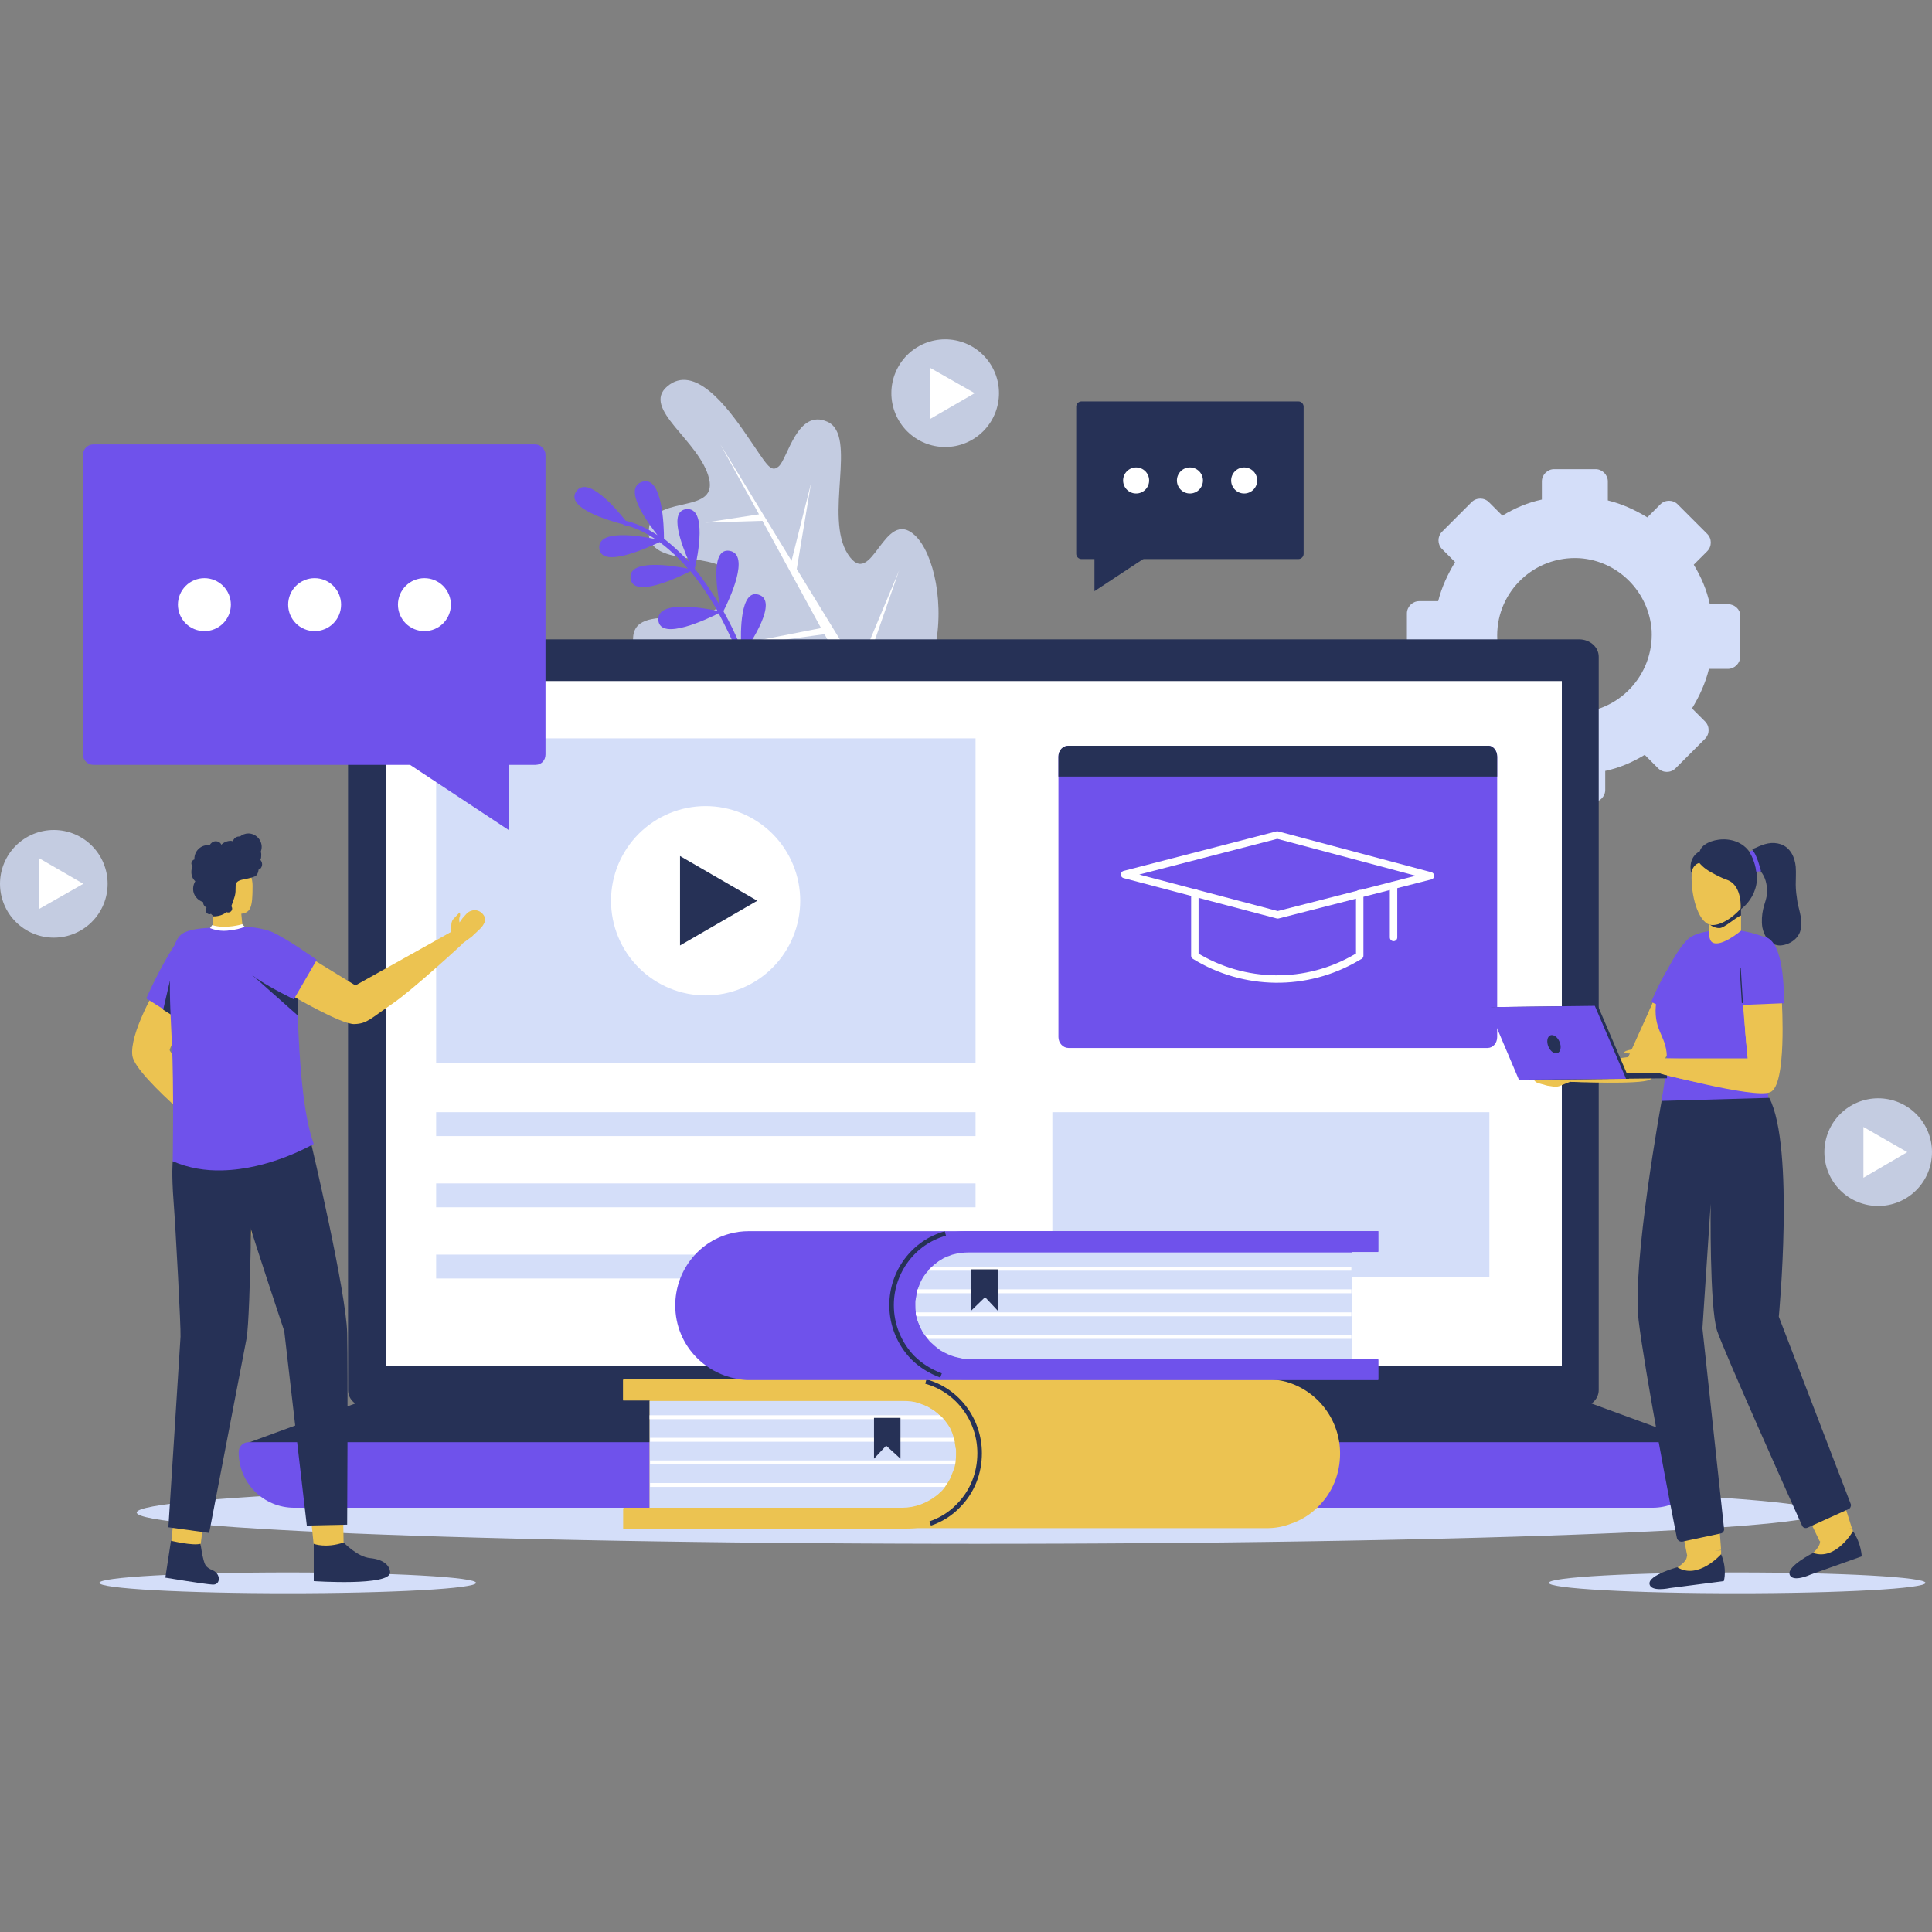 <svg xmlns="http://www.w3.org/2000/svg" xmlns:xlink="http://www.w3.org/1999/xlink" width="1080" zoomAndPan="magnify" viewBox="0 0 810 810" height="1080" preserveAspectRatio="xMidYMid meet" version="1.0"><rect x="0" y="0" width="810" height="810" fill="#808080" stroke="none"/><defs><clipPath id="cd79447b88"><path d="M 373 142.258 L 419 142.258 L 419 188 L 373 188 Z M 373 142.258 " clip-rule="nonzero"/></clipPath></defs><path fill="#d4def9" d="M 763.969 634.129 C 763.969 634.344 763.828 634.559 763.543 634.773 C 763.258 634.988 762.836 635.199 762.266 635.414 C 761.699 635.629 760.992 635.84 760.145 636.055 C 759.297 636.266 758.309 636.477 757.18 636.688 C 756.051 636.898 754.785 637.105 753.379 637.316 C 751.977 637.523 750.434 637.73 748.754 637.934 C 747.074 638.141 745.262 638.344 743.316 638.547 C 741.367 638.746 739.285 638.949 737.074 639.145 C 734.859 639.344 732.52 639.539 730.047 639.734 C 727.574 639.926 724.973 640.117 722.25 640.309 C 719.523 640.496 716.672 640.684 713.699 640.867 C 710.727 641.051 707.637 641.234 704.422 641.41 C 701.211 641.59 697.883 641.766 694.438 641.938 C 690.992 642.109 687.434 642.277 683.766 642.445 C 680.098 642.609 676.324 642.773 672.438 642.934 C 668.555 643.09 664.57 643.246 660.48 643.398 C 656.391 643.551 652.207 643.695 647.922 643.84 C 643.637 643.984 639.258 644.125 634.789 644.262 C 630.32 644.398 625.762 644.531 621.117 644.656 C 616.473 644.785 611.746 644.91 606.938 645.027 C 602.133 645.148 597.246 645.262 592.289 645.371 C 587.328 645.48 582.297 645.586 577.199 645.688 C 572.098 645.789 566.934 645.887 561.707 645.977 C 556.48 646.07 551.195 646.156 545.852 646.238 C 540.512 646.32 535.117 646.398 529.672 646.469 C 524.227 646.543 518.738 646.609 513.207 646.672 C 507.672 646.734 502.102 646.793 496.492 646.844 C 490.883 646.895 485.242 646.941 479.57 646.984 C 473.898 647.027 468.203 647.062 462.484 647.094 C 456.766 647.125 451.027 647.152 445.273 647.172 C 439.52 647.195 433.754 647.211 427.977 647.219 C 422.203 647.23 416.422 647.238 410.641 647.238 C 404.859 647.238 399.078 647.23 393.305 647.219 C 387.527 647.211 381.762 647.195 376.008 647.172 C 370.254 647.152 364.516 647.125 358.797 647.094 C 353.074 647.062 347.379 647.027 341.711 646.984 C 336.039 646.941 330.398 646.895 324.789 646.844 C 319.18 646.793 313.609 646.734 308.074 646.672 C 302.539 646.609 297.051 646.543 291.605 646.469 C 286.164 646.398 280.77 646.32 275.426 646.238 C 270.086 646.156 264.801 646.07 259.574 645.977 C 254.344 645.887 249.184 645.789 244.082 645.688 C 238.98 645.586 233.953 645.48 228.992 645.371 C 224.031 645.262 219.148 645.148 214.34 645.027 C 209.531 644.91 204.809 644.785 200.164 644.656 C 195.52 644.531 190.961 644.398 186.492 644.262 C 182.02 644.125 177.645 643.984 173.359 643.84 C 169.074 643.695 164.887 643.551 160.801 643.398 C 156.711 643.246 152.723 643.09 148.84 642.934 C 144.957 642.773 141.18 642.609 137.512 642.445 C 133.844 642.277 130.289 642.109 126.844 641.938 C 123.398 641.766 120.07 641.59 116.859 641.41 C 113.645 641.234 110.551 641.051 107.578 640.867 C 104.605 640.684 101.758 640.496 99.031 640.309 C 96.305 640.117 93.707 639.926 91.234 639.734 C 88.762 639.539 86.418 639.344 84.207 639.145 C 81.992 638.949 79.914 638.746 77.965 638.547 C 76.016 638.344 74.203 638.141 72.527 637.934 C 70.848 637.73 69.305 637.523 67.898 637.316 C 66.496 637.105 65.23 636.898 64.102 636.688 C 62.973 636.477 61.984 636.266 61.137 636.055 C 60.285 635.84 59.578 635.629 59.012 635.414 C 58.445 635.199 58.02 634.988 57.738 634.773 C 57.453 634.559 57.312 634.344 57.312 634.129 C 57.312 633.914 57.453 633.699 57.738 633.488 C 58.02 633.273 58.445 633.059 59.012 632.844 C 59.578 632.633 60.285 632.418 61.137 632.207 C 61.984 631.996 62.973 631.785 64.102 631.574 C 65.23 631.363 66.496 631.152 67.898 630.945 C 69.305 630.738 70.848 630.531 72.527 630.324 C 74.203 630.121 76.016 629.918 77.965 629.715 C 79.914 629.512 81.992 629.312 84.207 629.113 C 86.418 628.918 88.762 628.719 91.234 628.527 C 93.707 628.332 96.305 628.141 99.031 627.953 C 101.758 627.762 104.605 627.574 107.578 627.391 C 110.551 627.207 113.645 627.027 116.859 626.848 C 120.07 626.672 123.398 626.496 126.844 626.324 C 130.289 626.148 133.844 625.98 137.512 625.816 C 141.184 625.648 144.957 625.488 148.84 625.328 C 152.723 625.168 156.711 625.016 160.801 624.863 C 164.887 624.711 169.074 624.562 173.359 624.418 C 177.645 624.273 182.02 624.133 186.492 624 C 190.961 623.863 195.52 623.73 200.164 623.602 C 204.809 623.477 209.535 623.352 214.34 623.23 C 219.148 623.113 224.031 623 228.992 622.887 C 233.953 622.777 238.98 622.672 244.082 622.57 C 249.184 622.469 254.344 622.375 259.574 622.281 C 264.801 622.191 270.086 622.102 275.426 622.02 C 280.77 621.938 286.164 621.863 291.605 621.789 C 297.051 621.719 302.539 621.648 308.074 621.586 C 313.609 621.527 319.18 621.469 324.789 621.418 C 330.398 621.363 336.039 621.316 341.711 621.273 C 347.379 621.234 353.074 621.195 358.797 621.164 C 364.516 621.133 370.254 621.109 376.008 621.086 C 381.762 621.066 387.527 621.051 393.305 621.039 C 399.078 621.027 404.859 621.023 410.641 621.023 C 416.422 621.023 422.203 621.027 427.977 621.039 C 433.754 621.051 439.52 621.066 445.273 621.086 C 451.027 621.109 456.766 621.133 462.484 621.164 C 468.203 621.195 473.898 621.234 479.57 621.277 C 485.242 621.316 490.883 621.363 496.492 621.418 C 502.102 621.469 507.672 621.527 513.207 621.586 C 518.738 621.648 524.227 621.719 529.672 621.789 C 535.117 621.863 540.512 621.938 545.852 622.02 C 551.195 622.102 556.48 622.191 561.707 622.281 C 566.934 622.375 572.098 622.469 577.199 622.57 C 582.297 622.672 587.328 622.777 592.289 622.887 C 597.246 623 602.133 623.113 606.938 623.23 C 611.746 623.352 616.473 623.477 621.117 623.602 C 625.762 623.73 630.32 623.863 634.789 624 C 639.258 624.133 643.637 624.273 647.922 624.418 C 652.207 624.562 656.391 624.711 660.48 624.863 C 664.57 625.016 668.555 625.168 672.441 625.328 C 676.324 625.488 680.098 625.648 683.766 625.816 C 687.434 625.98 690.992 626.148 694.438 626.324 C 697.883 626.496 701.211 626.672 704.422 626.848 C 707.637 627.027 710.727 627.207 713.699 627.391 C 716.672 627.574 719.523 627.762 722.25 627.953 C 724.973 628.141 727.574 628.332 730.047 628.527 C 732.52 628.719 734.859 628.918 737.074 629.113 C 739.285 629.312 741.367 629.512 743.316 629.715 C 745.262 629.918 747.074 630.121 748.754 630.324 C 750.434 630.531 751.977 630.738 753.379 630.945 C 754.785 631.152 756.051 631.363 757.18 631.574 C 758.309 631.785 759.297 631.996 760.145 632.207 C 760.992 632.418 761.699 632.633 762.266 632.844 C 762.836 633.059 763.258 633.273 763.543 633.488 C 763.828 633.699 763.969 633.914 763.969 634.129 Z M 763.969 634.129 " fill-opacity="1" fill-rule="nonzero"/><path fill="#d4def9" d="M 199.59 663.621 C 199.59 663.762 199.461 663.906 199.207 664.047 C 198.957 664.191 198.578 664.332 198.07 664.473 C 197.566 664.613 196.941 664.75 196.188 664.887 C 195.438 665.023 194.566 665.16 193.578 665.293 C 192.59 665.422 191.484 665.555 190.266 665.68 C 189.047 665.805 187.719 665.93 186.281 666.047 C 184.844 666.164 183.305 666.281 181.664 666.391 C 180.023 666.5 178.289 666.609 176.461 666.707 C 174.633 666.809 172.719 666.906 170.719 666.996 C 168.723 667.086 166.645 667.172 164.496 667.25 C 162.344 667.332 160.129 667.406 157.848 667.473 C 155.57 667.539 153.234 667.602 150.844 667.656 C 148.453 667.711 146.023 667.758 143.547 667.801 C 141.074 667.84 138.566 667.875 136.031 667.906 C 133.496 667.934 130.941 667.953 128.367 667.969 C 125.793 667.98 123.211 667.988 120.625 667.988 C 118.039 667.988 115.461 667.98 112.887 667.969 C 110.312 667.953 107.758 667.934 105.223 667.906 C 102.684 667.875 100.18 667.84 97.707 667.801 C 95.23 667.758 92.797 667.711 90.41 667.656 C 88.02 667.602 85.684 667.539 83.402 667.473 C 81.125 667.406 78.906 667.332 76.758 667.25 C 74.605 667.172 72.531 667.086 70.535 666.996 C 68.535 666.906 66.621 666.809 64.793 666.707 C 62.965 666.609 61.23 666.5 59.59 666.391 C 57.949 666.281 56.41 666.164 54.973 666.047 C 53.535 665.93 52.207 665.805 50.988 665.68 C 49.77 665.555 48.664 665.422 47.676 665.293 C 46.684 665.16 45.816 665.023 45.066 664.887 C 44.312 664.75 43.688 664.613 43.18 664.473 C 42.676 664.332 42.297 664.191 42.043 664.047 C 41.793 663.906 41.664 663.762 41.664 663.621 C 41.664 663.477 41.793 663.332 42.043 663.191 C 42.297 663.051 42.676 662.906 43.18 662.766 C 43.688 662.625 44.312 662.488 45.066 662.352 C 45.816 662.215 46.684 662.078 47.676 661.949 C 48.664 661.816 49.77 661.688 50.988 661.559 C 52.207 661.434 53.535 661.312 54.973 661.191 C 56.41 661.074 57.949 660.957 59.59 660.848 C 61.23 660.738 62.965 660.633 64.793 660.531 C 66.621 660.43 68.535 660.332 70.535 660.242 C 72.531 660.152 74.605 660.066 76.758 659.988 C 78.906 659.906 81.125 659.832 83.402 659.766 C 85.684 659.699 88.02 659.637 90.41 659.582 C 92.797 659.527 95.23 659.48 97.707 659.438 C 100.18 659.398 102.684 659.363 105.223 659.336 C 107.758 659.309 110.312 659.285 112.887 659.273 C 115.461 659.258 118.039 659.25 120.625 659.25 C 123.211 659.25 125.793 659.258 128.367 659.273 C 130.941 659.285 133.496 659.309 136.031 659.336 C 138.566 659.363 141.074 659.398 143.547 659.438 C 146.023 659.48 148.453 659.527 150.844 659.582 C 153.234 659.637 155.57 659.699 157.848 659.766 C 160.129 659.832 162.344 659.906 164.496 659.988 C 166.645 660.066 168.719 660.152 170.719 660.242 C 172.719 660.332 174.633 660.43 176.461 660.531 C 178.289 660.633 180.023 660.738 181.664 660.848 C 183.305 660.957 184.844 661.074 186.281 661.191 C 187.719 661.312 189.047 661.434 190.266 661.559 C 191.484 661.688 192.59 661.816 193.578 661.949 C 194.566 662.078 195.438 662.215 196.188 662.352 C 196.941 662.488 197.566 662.625 198.07 662.766 C 198.578 662.906 198.957 663.051 199.207 663.191 C 199.461 663.332 199.59 663.477 199.59 663.621 Z M 199.59 663.621 " fill-opacity="1" fill-rule="nonzero"/><path fill="#d4def9" d="M 807.27 663.621 C 807.27 663.762 807.145 663.906 806.891 664.047 C 806.637 664.191 806.258 664.332 805.754 664.473 C 805.25 664.613 804.621 664.75 803.871 664.887 C 803.121 665.023 802.25 665.16 801.262 665.293 C 800.27 665.422 799.168 665.555 797.945 665.68 C 796.727 665.805 795.398 665.93 793.965 666.047 C 792.527 666.164 790.988 666.281 789.348 666.391 C 787.707 666.5 785.973 666.609 784.145 666.707 C 782.316 666.809 780.402 666.906 778.402 666.996 C 776.402 667.086 774.328 667.172 772.176 667.25 C 770.027 667.332 767.812 667.406 765.531 667.473 C 763.25 667.539 760.914 667.602 758.527 667.656 C 756.137 667.711 753.703 667.758 751.23 667.801 C 748.754 667.84 746.25 667.875 743.715 667.906 C 741.176 667.934 738.621 667.953 736.047 667.969 C 733.477 667.98 730.895 667.988 728.309 667.988 C 725.723 667.988 723.141 667.98 720.57 667.969 C 717.996 667.953 715.441 667.934 712.902 667.906 C 710.367 667.875 707.863 667.84 705.387 667.801 C 702.914 667.758 700.48 667.711 698.09 667.656 C 695.703 667.602 693.367 667.539 691.086 667.473 C 688.805 667.406 686.59 667.332 684.438 667.25 C 682.289 667.172 680.215 667.086 678.215 666.996 C 676.215 666.906 674.301 666.809 672.473 666.707 C 670.645 666.609 668.91 666.5 667.27 666.391 C 665.629 666.281 664.09 666.164 662.652 666.047 C 661.219 665.93 659.891 665.805 658.672 665.68 C 657.449 665.555 656.348 665.422 655.355 665.293 C 654.367 665.16 653.496 665.023 652.746 664.887 C 651.996 664.75 651.367 664.613 650.863 664.473 C 650.359 664.332 649.98 664.191 649.727 664.047 C 649.473 663.906 649.348 663.762 649.348 663.621 C 649.348 663.477 649.473 663.332 649.727 663.191 C 649.98 663.051 650.359 662.906 650.863 662.766 C 651.367 662.625 651.996 662.488 652.746 662.352 C 653.496 662.215 654.367 662.078 655.355 661.949 C 656.348 661.816 657.449 661.688 658.672 661.559 C 659.891 661.434 661.219 661.312 662.652 661.191 C 664.09 661.074 665.629 660.957 667.27 660.848 C 668.91 660.738 670.645 660.633 672.473 660.531 C 674.301 660.43 676.215 660.332 678.215 660.242 C 680.215 660.152 682.289 660.066 684.438 659.988 C 686.59 659.906 688.805 659.832 691.086 659.766 C 693.367 659.699 695.703 659.637 698.09 659.582 C 700.48 659.527 702.914 659.48 705.387 659.438 C 707.863 659.398 710.367 659.363 712.902 659.336 C 715.441 659.309 717.996 659.285 720.57 659.273 C 723.141 659.258 725.723 659.25 728.309 659.25 C 730.895 659.25 733.477 659.258 736.047 659.273 C 738.621 659.285 741.176 659.309 743.715 659.336 C 746.25 659.363 748.754 659.398 751.23 659.438 C 753.703 659.48 756.137 659.527 758.527 659.582 C 760.914 659.637 763.25 659.699 765.531 659.766 C 767.812 659.832 770.027 659.906 772.176 659.988 C 774.328 660.066 776.402 660.152 778.402 660.242 C 780.402 660.332 782.316 660.43 784.145 660.531 C 785.973 660.633 787.707 660.738 789.348 660.848 C 790.988 660.957 792.527 661.074 793.965 661.191 C 795.398 661.312 796.727 661.434 797.945 661.559 C 799.168 661.688 800.27 661.816 801.262 661.949 C 802.25 662.078 803.121 662.215 803.871 662.352 C 804.621 662.488 805.25 662.625 805.754 662.766 C 806.258 662.906 806.637 663.051 806.891 663.191 C 807.145 663.332 807.27 663.477 807.27 663.621 Z M 807.27 663.621 " fill-opacity="1" fill-rule="nonzero"/><path fill="#d4def9" d="M 346.961 176.859 C 359.695 182.688 345.324 216.727 355.512 232.383 C 365.699 248.035 370.43 211.992 383.711 224.555 C 391.355 231.836 396.629 253.68 391.355 274.613 C 385.168 299.371 359.879 314.477 334.953 309.199 C 309.301 303.738 263.812 286.445 265.453 266.969 C 266.906 250.402 302.566 268.605 306.207 245.488 C 308.934 228.742 272.73 239.844 272 223.824 C 271.09 206.168 301.113 216.727 297.293 200.707 C 293.469 184.688 268.543 171.398 279.824 161.934 C 291.105 152.469 304.75 170.309 312.938 182.32 C 321.309 194.336 322.945 198.523 326.402 195.609 C 330.223 192.516 334.227 171.035 346.961 176.859 " fill-opacity="0.8" fill-rule="nonzero"/><path fill="#ffffff" d="M 376.98 239.117 L 359.695 280.438 L 334.043 238.57 L 340.047 202.527 L 331.859 235.113 L 302.023 186.328 L 318.215 215.633 L 295.652 219.094 L 319.668 218.363 L 344.23 263.328 L 296.746 272.609 L 345.688 265.875 L 361.699 295.363 L 366.973 292.453 L 361.516 283.531 Z M 376.98 239.117 " fill-opacity="1" fill-rule="nonzero"/><path fill="#6f52eb" d="M 275.641 224.371 C 268.543 219.637 263.27 218.547 262.359 218.363 C 258.172 213.086 246.348 199.25 241.617 205.984 C 236.887 212.723 254.719 218.184 261.266 219.82 C 261.449 220.004 261.629 220.184 261.812 220.184 C 261.812 220.184 267.09 220.914 274.73 226.012 C 268 224.555 250.531 221.824 251.262 229.832 C 251.988 238.754 272.184 229.285 276.551 227.285 C 279.277 229.285 282.191 231.836 285.281 234.93 C 286.375 236.023 287.285 237.113 288.375 238.387 C 282.008 237.113 263.449 234.203 264.359 242.395 C 265.27 251.312 284.738 241.848 289.469 239.48 C 293.105 243.848 296.926 249.309 300.746 256.047 C 295.109 254.953 275.277 251.312 276.004 260.051 C 276.914 268.969 296.926 259.32 301.293 257.137 C 303.84 261.871 306.57 267.332 309.117 273.52 C 303.66 271.883 284.191 266.238 284.191 274.977 C 284.191 283.898 305.113 276.25 309.664 274.613 C 311.664 279.527 313.664 284.809 315.484 290.633 C 310.574 288.812 290.559 281.895 290.195 290.633 C 289.648 299.734 311.664 292.816 315.848 291.359 C 317.488 296.641 319.125 302.281 320.578 308.289 C 315.668 306.469 295.652 299.551 295.289 308.289 C 294.742 317.391 316.395 310.473 320.762 309.016 C 321.672 313.023 322.582 317.027 323.492 321.395 C 323.672 321.941 324.035 322.125 324.398 322.125 C 324.398 322.125 324.582 322.125 324.582 322.125 C 325.129 321.941 325.492 321.578 325.309 321.031 C 324.398 316.664 323.492 312.477 322.582 308.652 C 326.039 306.285 344.594 293 337.316 287.355 C 330.223 282.078 323.855 302.281 322.398 307.562 C 320.945 301.371 319.305 295.547 317.488 290.27 C 322.219 286.992 338.41 274.793 331.496 269.516 C 324.945 264.602 318.941 281.711 316.941 288.449 C 315.305 283.168 313.484 278.434 311.664 273.883 C 314.574 269.879 326.582 251.859 318.031 249.309 C 310.391 246.945 310.391 264.602 310.754 271.699 C 308.391 265.875 305.844 260.777 303.297 256.227 C 305.66 251.676 314.758 232.383 305.844 230.926 C 298.02 229.652 300.383 246.578 301.84 253.859 C 298.199 247.672 294.562 242.574 291.285 238.387 C 292.562 233.109 296.562 212.723 287.832 213.449 C 280.188 214.176 285.828 228.559 288.922 235.656 C 288.195 234.93 287.648 234.203 286.922 233.473 C 283.828 230.379 280.918 227.832 278.371 225.828 C 278.371 220.914 277.824 199.25 269.273 201.98 C 261.086 204.531 271.09 218.547 275.641 224.371 Z M 275.641 224.371 " fill-opacity="1" fill-rule="nonzero"/><path fill="#d4def9" d="M 724.488 253.316 L 716.848 253.316 C 715.574 247.309 713.207 241.848 710.113 236.75 L 715.754 231.105 C 717.758 229.105 717.758 225.828 715.754 223.824 L 703.383 211.445 C 701.383 209.445 698.105 209.445 696.105 211.445 L 690.648 216.906 C 685.551 213.812 680.094 211.266 674.09 209.809 L 674.09 201.801 C 674.09 199.07 671.727 196.703 668.996 196.703 L 651.531 196.703 C 648.801 196.703 646.434 199.07 646.434 201.801 L 646.434 209.445 C 640.43 210.719 634.973 213.086 629.879 216.18 L 624.238 210.535 C 622.238 208.535 618.961 208.535 616.961 210.535 L 604.59 222.914 C 602.586 224.918 602.586 228.195 604.59 230.195 L 610.047 235.656 C 606.953 240.754 604.406 246.215 602.953 252.039 L 594.945 252.039 C 592.219 252.039 589.852 254.406 589.852 257.137 L 589.852 274.613 C 589.852 277.344 592.219 279.711 594.945 279.711 L 602.586 279.711 C 603.859 285.719 606.227 291.18 609.32 296.273 L 603.68 301.918 C 601.68 303.922 601.68 307.195 603.68 309.199 L 616.051 321.578 C 618.051 323.578 621.328 323.578 623.328 321.578 L 628.785 316.117 C 633.883 319.211 639.34 321.758 645.344 323.215 L 645.344 331.227 C 645.344 333.957 647.707 336.324 650.438 336.324 L 667.902 336.324 C 670.633 336.324 673 333.957 673 331.227 L 673 323.215 C 679.004 321.941 684.461 319.574 689.555 316.48 L 695.195 322.125 C 697.195 324.125 700.473 324.125 702.473 322.125 L 714.844 309.746 C 716.848 307.742 716.848 304.465 714.844 302.465 L 709.387 297.004 C 712.48 291.906 715.027 286.445 716.48 280.438 L 724.488 280.438 C 727.219 280.438 729.582 278.07 729.582 275.34 L 729.582 257.867 C 729.582 255.5 727.219 253.316 724.488 253.316 Z M 660.082 298.824 C 642.25 298.824 627.695 284.262 627.695 266.422 C 627.695 247.855 643.344 232.926 662.266 234.02 C 678.457 235.113 691.375 248.219 692.465 264.418 C 693.375 283.168 678.457 298.824 660.082 298.824 Z M 660.082 298.824 " fill-opacity="1" fill-rule="nonzero"/><path fill="#263156" d="M 713.934 605.551 L 102.25 605.551 L 151.922 587.348 L 664.266 587.348 Z M 713.934 605.551 " fill-opacity="1" fill-rule="nonzero"/><path fill="#263156" d="M 670.27 275.34 L 670.27 582.797 C 670.27 586.801 666.629 590.078 662.082 590.078 L 154.105 590.078 C 149.555 590.078 145.918 586.801 145.918 582.797 L 145.918 275.34 C 145.918 271.336 149.555 268.059 154.105 268.059 L 662.082 268.059 C 666.629 268.059 670.27 271.336 670.27 275.34 Z M 670.27 275.34 " fill-opacity="1" fill-rule="nonzero"/><path fill="#ffffff" d="M 654.621 572.602 L 161.746 572.602 L 161.746 285.535 L 654.805 285.535 L 654.805 572.602 Z M 654.621 572.602 " fill-opacity="1" fill-rule="nonzero"/><path fill="#6f52eb" d="M 692.832 632.129 L 123.355 632.129 C 110.438 632.129 100.066 621.75 100.066 608.828 C 100.066 606.461 101.887 604.641 104.254 604.641 L 712.117 604.641 C 714.48 604.641 716.301 606.461 716.301 608.828 C 716.117 621.57 705.746 632.129 692.832 632.129 Z M 692.832 632.129 " fill-opacity="1" fill-rule="nonzero"/><g clip-path="url(#cd79447b88)"><path fill="#d4def9" d="M 418.828 164.848 C 418.828 165.586 418.793 166.324 418.719 167.059 C 418.645 167.793 418.539 168.523 418.395 169.25 C 418.25 169.977 418.07 170.691 417.855 171.398 C 417.641 172.105 417.395 172.801 417.109 173.484 C 416.828 174.168 416.512 174.836 416.164 175.488 C 415.816 176.141 415.438 176.773 415.023 177.387 C 414.613 178 414.176 178.594 413.707 179.164 C 413.238 179.738 412.742 180.285 412.219 180.809 C 411.695 181.328 411.148 181.824 410.578 182.293 C 410.008 182.766 409.414 183.203 408.801 183.613 C 408.188 184.023 407.555 184.406 406.902 184.754 C 406.25 185.102 405.582 185.418 404.898 185.699 C 404.219 185.984 403.523 186.23 402.816 186.445 C 402.109 186.66 401.395 186.84 400.668 186.984 C 399.945 187.129 399.215 187.238 398.477 187.309 C 397.742 187.383 397.004 187.418 396.266 187.418 C 395.527 187.418 394.789 187.383 394.055 187.309 C 393.32 187.238 392.59 187.129 391.867 186.984 C 391.141 186.84 390.426 186.66 389.719 186.445 C 389.012 186.23 388.316 185.984 387.633 185.699 C 386.949 185.418 386.285 185.102 385.633 184.754 C 384.98 184.406 384.348 184.023 383.734 183.613 C 383.117 183.203 382.527 182.766 381.953 182.293 C 381.383 181.824 380.836 181.328 380.312 180.809 C 379.793 180.285 379.297 179.738 378.828 179.164 C 378.359 178.594 377.918 178 377.508 177.387 C 377.098 176.773 376.719 176.141 376.371 175.488 C 376.023 174.836 375.707 174.168 375.422 173.484 C 375.141 172.801 374.891 172.105 374.676 171.398 C 374.465 170.691 374.285 169.977 374.141 169.25 C 373.996 168.523 373.887 167.793 373.816 167.059 C 373.742 166.324 373.707 165.586 373.707 164.848 C 373.707 164.105 373.742 163.371 373.816 162.633 C 373.887 161.898 373.996 161.168 374.141 160.441 C 374.285 159.719 374.465 159 374.676 158.293 C 374.891 157.586 375.141 156.891 375.422 156.207 C 375.707 155.523 376.023 154.859 376.371 154.207 C 376.719 153.555 377.098 152.922 377.508 152.305 C 377.918 151.691 378.359 151.098 378.828 150.527 C 379.297 149.957 379.793 149.406 380.312 148.887 C 380.836 148.363 381.383 147.867 381.953 147.398 C 382.527 146.93 383.117 146.488 383.734 146.078 C 384.348 145.668 384.98 145.289 385.633 144.938 C 386.285 144.59 386.949 144.273 387.633 143.992 C 388.316 143.711 389.012 143.461 389.719 143.246 C 390.426 143.031 391.141 142.852 391.867 142.707 C 392.59 142.562 393.32 142.457 394.055 142.383 C 394.789 142.309 395.527 142.273 396.266 142.273 C 397.004 142.273 397.742 142.309 398.477 142.383 C 399.215 142.457 399.945 142.562 400.668 142.707 C 401.395 142.852 402.109 143.031 402.816 143.246 C 403.523 143.461 404.219 143.711 404.898 143.992 C 405.582 144.273 406.25 144.59 406.902 144.938 C 407.555 145.289 408.188 145.668 408.801 146.078 C 409.414 146.488 410.008 146.93 410.578 147.398 C 411.148 147.867 411.695 148.363 412.219 148.887 C 412.742 149.406 413.238 149.957 413.707 150.527 C 414.176 151.098 414.613 151.691 415.023 152.305 C 415.438 152.922 415.816 153.555 416.164 154.207 C 416.512 154.859 416.828 155.523 417.109 156.207 C 417.395 156.891 417.641 157.586 417.855 158.293 C 418.07 159 418.25 159.719 418.395 160.441 C 418.539 161.168 418.645 161.898 418.719 162.633 C 418.793 163.371 418.828 164.105 418.828 164.848 Z M 418.828 164.848 " fill-opacity="0.8" fill-rule="nonzero"/></g><path fill="#ffffff" d="M 408.641 164.848 L 390.082 154.289 L 390.082 175.586 Z M 408.641 164.848 " fill-opacity="1" fill-rule="nonzero"/><path fill="#d4def9" d="M 45.121 370.543 C 45.121 371.285 45.086 372.023 45.012 372.758 C 44.941 373.492 44.832 374.223 44.688 374.949 C 44.543 375.672 44.363 376.391 44.148 377.098 C 43.934 377.805 43.688 378.5 43.402 379.184 C 43.121 379.867 42.805 380.535 42.457 381.184 C 42.109 381.836 41.73 382.469 41.32 383.086 C 40.91 383.699 40.469 384.293 40 384.863 C 39.531 385.438 39.035 385.984 38.512 386.504 C 37.992 387.027 37.445 387.523 36.871 387.992 C 36.301 388.461 35.711 388.902 35.094 389.312 C 34.48 389.723 33.848 390.102 33.195 390.453 C 32.543 390.801 31.875 391.117 31.195 391.398 C 30.512 391.684 29.816 391.93 29.109 392.145 C 28.402 392.359 27.688 392.539 26.961 392.684 C 26.238 392.828 25.508 392.938 24.773 393.008 C 24.035 393.082 23.301 393.117 22.562 393.117 C 21.82 393.117 21.086 393.082 20.348 393.008 C 19.613 392.938 18.883 392.828 18.16 392.684 C 17.434 392.539 16.719 392.359 16.012 392.145 C 15.305 391.93 14.609 391.684 13.926 391.398 C 13.246 391.117 12.578 390.801 11.926 390.453 C 11.273 390.102 10.641 389.723 10.027 389.312 C 9.414 388.902 8.82 388.461 8.25 387.992 C 7.676 387.523 7.129 387.027 6.609 386.504 C 6.086 385.984 5.59 385.438 5.121 384.863 C 4.652 384.293 4.211 383.699 3.801 383.086 C 3.391 382.469 3.012 381.836 2.664 381.184 C 2.316 380.535 2 379.867 1.719 379.184 C 1.434 378.5 1.188 377.805 0.973 377.098 C 0.758 376.391 0.578 375.672 0.434 374.949 C 0.289 374.223 0.18 373.492 0.109 372.758 C 0.035 372.023 0 371.285 0 370.543 C 0 369.805 0.035 369.066 0.109 368.332 C 0.18 367.598 0.289 366.867 0.434 366.141 C 0.578 365.418 0.758 364.699 0.973 363.992 C 1.188 363.285 1.434 362.59 1.719 361.906 C 2 361.223 2.316 360.555 2.664 359.902 C 3.012 359.254 3.391 358.617 3.801 358.004 C 4.211 357.391 4.652 356.797 5.121 356.227 C 5.59 355.652 6.086 355.105 6.609 354.582 C 7.129 354.062 7.676 353.566 8.25 353.098 C 8.82 352.629 9.414 352.188 10.027 351.777 C 10.641 351.367 11.273 350.988 11.926 350.637 C 12.578 350.289 13.246 349.973 13.926 349.691 C 14.609 349.406 15.305 349.16 16.012 348.945 C 16.719 348.73 17.434 348.551 18.16 348.406 C 18.883 348.262 19.613 348.152 20.348 348.082 C 21.086 348.008 21.82 347.973 22.562 347.973 C 23.301 347.973 24.035 348.008 24.773 348.082 C 25.508 348.152 26.238 348.262 26.961 348.406 C 27.688 348.551 28.402 348.73 29.109 348.945 C 29.816 349.16 30.512 349.406 31.195 349.691 C 31.875 349.973 32.543 350.289 33.195 350.637 C 33.848 350.988 34.48 351.367 35.094 351.777 C 35.711 352.188 36.301 352.629 36.871 353.098 C 37.445 353.566 37.992 354.062 38.512 354.582 C 39.035 355.105 39.531 355.652 40 356.227 C 40.469 356.797 40.91 357.391 41.32 358.004 C 41.73 358.617 42.109 359.254 42.457 359.902 C 42.805 360.555 43.121 361.223 43.402 361.906 C 43.688 362.59 43.934 363.285 44.148 363.992 C 44.363 364.699 44.543 365.418 44.688 366.141 C 44.832 366.867 44.941 367.598 45.012 368.332 C 45.086 369.066 45.121 369.805 45.121 370.543 Z M 45.121 370.543 " fill-opacity="0.8" fill-rule="nonzero"/><path fill="#ffffff" d="M 34.934 370.543 L 16.375 359.805 L 16.375 381.102 Z M 34.934 370.543 " fill-opacity="1" fill-rule="nonzero"/><path fill="#d4def9" d="M 810 483.043 C 810 483.781 809.965 484.52 809.891 485.254 C 809.82 485.988 809.711 486.719 809.566 487.445 C 809.422 488.172 809.242 488.887 809.027 489.594 C 808.812 490.301 808.566 490.996 808.281 491.68 C 808 492.363 807.684 493.031 807.336 493.684 C 806.988 494.336 806.609 494.969 806.199 495.582 C 805.789 496.195 805.348 496.789 804.879 497.363 C 804.41 497.934 803.914 498.48 803.391 499.004 C 802.871 499.527 802.324 500.02 801.75 500.492 C 801.18 500.961 800.586 501.398 799.973 501.809 C 799.359 502.219 798.727 502.602 798.074 502.949 C 797.422 503.297 796.754 503.613 796.074 503.895 C 795.391 504.18 794.695 504.426 793.988 504.641 C 793.281 504.855 792.566 505.035 791.84 505.18 C 791.117 505.324 790.387 505.434 789.652 505.504 C 788.914 505.578 788.18 505.613 787.438 505.613 C 786.699 505.613 785.965 505.578 785.227 505.504 C 784.492 505.434 783.762 505.324 783.039 505.18 C 782.312 505.035 781.598 504.855 780.891 504.641 C 780.184 504.426 779.488 504.18 778.805 503.895 C 778.121 503.613 777.457 503.297 776.805 502.949 C 776.152 502.602 775.52 502.219 774.906 501.809 C 774.289 501.398 773.699 500.961 773.125 500.492 C 772.555 500.02 772.008 499.527 771.488 499.004 C 770.965 498.48 770.469 497.934 770 497.363 C 769.531 496.789 769.09 496.195 768.68 495.582 C 768.27 494.969 767.891 494.336 767.543 493.684 C 767.195 493.031 766.879 492.363 766.598 491.68 C 766.312 490.996 766.066 490.301 765.852 489.594 C 765.637 488.887 765.457 488.172 765.312 487.445 C 765.168 486.719 765.059 485.988 764.988 485.254 C 764.914 484.52 764.879 483.781 764.879 483.043 C 764.879 482.301 764.914 481.566 764.988 480.828 C 765.059 480.094 765.168 479.363 765.312 478.637 C 765.457 477.914 765.637 477.195 765.852 476.488 C 766.066 475.781 766.312 475.086 766.598 474.402 C 766.879 473.719 767.195 473.055 767.543 472.402 C 767.891 471.75 768.27 471.117 768.68 470.5 C 769.09 469.887 769.531 469.293 770 468.723 C 770.469 468.152 770.965 467.605 771.488 467.082 C 772.008 466.559 772.555 466.062 773.129 465.594 C 773.699 465.125 774.289 464.684 774.906 464.273 C 775.52 463.863 776.152 463.484 776.805 463.137 C 777.457 462.785 778.121 462.469 778.805 462.188 C 779.488 461.906 780.184 461.656 780.891 461.441 C 781.598 461.227 782.312 461.047 783.039 460.902 C 783.762 460.758 784.492 460.652 785.227 460.578 C 785.965 460.504 786.699 460.469 787.438 460.469 C 788.18 460.469 788.914 460.504 789.652 460.578 C 790.387 460.652 791.117 460.758 791.84 460.902 C 792.566 461.047 793.281 461.227 793.988 461.441 C 794.695 461.656 795.391 461.906 796.074 462.188 C 796.754 462.469 797.422 462.785 798.074 463.137 C 798.727 463.484 799.359 463.863 799.973 464.273 C 800.586 464.684 801.18 465.125 801.75 465.594 C 802.324 466.062 802.871 466.559 803.391 467.082 C 803.914 467.605 804.41 468.152 804.879 468.723 C 805.348 469.293 805.789 469.887 806.199 470.5 C 806.609 471.117 806.988 471.75 807.336 472.402 C 807.684 473.055 808 473.719 808.281 474.402 C 808.566 475.086 808.812 475.781 809.027 476.488 C 809.242 477.195 809.422 477.914 809.566 478.637 C 809.711 479.363 809.82 480.094 809.891 480.828 C 809.965 481.566 810 482.301 810 483.043 Z M 810 483.043 " fill-opacity="0.8" fill-rule="nonzero"/><path fill="#ffffff" d="M 799.629 483.043 L 781.254 472.484 L 781.254 493.781 Z M 799.629 483.043 " fill-opacity="1" fill-rule="nonzero"/><path fill="#6f52eb" d="M 627.695 317.207 L 627.695 434.805 C 627.695 437.352 625.875 439.355 623.691 439.355 L 447.938 439.355 C 445.754 439.355 443.754 437.352 443.754 434.805 L 443.754 317.207 C 443.754 314.66 445.574 312.656 447.938 312.656 L 623.691 312.656 C 625.875 312.477 627.695 314.66 627.695 317.207 Z M 627.695 317.207 " fill-opacity="1" fill-rule="nonzero"/><path fill="#263156" d="M 627.695 317.207 L 627.695 325.582 L 443.754 325.582 L 443.754 317.207 C 443.754 314.66 445.574 312.656 447.938 312.656 L 623.691 312.656 C 625.875 312.477 627.695 314.66 627.695 317.207 Z M 627.695 317.207 " fill-opacity="1" fill-rule="nonzero"/><path stroke-linecap="round" transform="matrix(1.819, 0, 0, 1.82, -49.852, -49.954)" fill="none" stroke-linejoin="round" d="M 340.801 233.299 L 340.801 247.6 L 340.101 248.001 C 328.5 254.799 314.199 254.6 302.801 247.6 L 302.801 233.1 " stroke="#ffffff" stroke-width="1.711" stroke-opacity="1" stroke-miterlimit="10"/><path stroke-linecap="round" transform="matrix(1.819, 0, 0, 1.82, -49.852, -49.954)" fill="none" stroke-linejoin="round" d="M 321.901 238.201 L 286.6 228.9 L 321.8 219.8 L 357.101 229.201 Z M 321.901 238.201 " stroke="#ffffff" stroke-width="1.711" stroke-opacity="1" stroke-miterlimit="10"/><path stroke-linecap="round" transform="matrix(1.819, 0, 0, 1.82, -49.852, -49.954)" fill="none" stroke-linejoin="round" d="M 348.601 231.4 L 348.601 243.4 " stroke="#ffffff" stroke-width="1.711" stroke-opacity="1" stroke-miterlimit="10"/><path fill="#d4def9" d="M 182.852 309.562 L 409.004 309.562 L 409.004 445.543 L 182.852 445.543 Z M 182.852 309.562 " fill-opacity="1" fill-rule="nonzero"/><path fill="#ffffff" d="M 335.5 377.645 C 335.5 378.945 335.434 380.242 335.309 381.535 C 335.18 382.828 334.988 384.109 334.738 385.387 C 334.484 386.66 334.168 387.918 333.789 389.164 C 333.414 390.406 332.977 391.629 332.48 392.832 C 331.98 394.031 331.426 395.203 330.816 396.352 C 330.203 397.496 329.535 398.609 328.812 399.691 C 328.094 400.773 327.32 401.812 326.496 402.82 C 325.672 403.824 324.801 404.785 323.883 405.703 C 322.965 406.625 322 407.496 320.996 408.32 C 319.992 409.145 318.953 409.918 317.871 410.641 C 316.793 411.363 315.68 412.027 314.531 412.641 C 313.387 413.254 312.215 413.809 311.016 414.309 C 309.812 414.805 308.594 415.242 307.348 415.617 C 306.105 415.996 304.848 416.312 303.574 416.566 C 302.301 416.82 301.016 417.008 299.723 417.137 C 298.43 417.266 297.133 417.328 295.836 417.328 C 294.535 417.328 293.242 417.266 291.949 417.137 C 290.656 417.008 289.371 416.82 288.098 416.566 C 286.824 416.312 285.566 415.996 284.32 415.617 C 283.078 415.242 281.855 414.805 280.656 414.309 C 279.457 413.809 278.285 413.254 277.137 412.641 C 275.992 412.027 274.879 411.363 273.801 410.641 C 272.719 409.918 271.676 409.145 270.672 408.32 C 269.668 407.496 268.707 406.625 267.789 405.703 C 266.871 404.785 266 403.824 265.176 402.82 C 264.352 401.812 263.578 400.773 262.855 399.691 C 262.137 398.609 261.469 397.496 260.855 396.352 C 260.242 395.203 259.688 394.031 259.191 392.832 C 258.695 391.629 258.258 390.406 257.879 389.164 C 257.504 387.918 257.188 386.66 256.934 385.387 C 256.68 384.109 256.492 382.828 256.363 381.535 C 256.234 380.242 256.172 378.945 256.172 377.645 C 256.172 376.344 256.234 375.047 256.363 373.754 C 256.492 372.461 256.68 371.176 256.934 369.902 C 257.188 368.629 257.504 367.367 257.879 366.125 C 258.258 364.879 258.695 363.66 259.191 362.457 C 259.688 361.258 260.242 360.082 260.855 358.938 C 261.469 357.793 262.137 356.68 262.855 355.598 C 263.578 354.516 264.352 353.473 265.176 352.469 C 266 351.465 266.871 350.504 267.789 349.582 C 268.707 348.664 269.668 347.793 270.672 346.969 C 271.676 346.145 272.719 345.371 273.801 344.648 C 274.879 343.926 275.992 343.258 277.137 342.645 C 278.285 342.035 279.457 341.48 280.656 340.98 C 281.855 340.484 283.078 340.047 284.32 339.668 C 285.566 339.293 286.824 338.977 288.098 338.723 C 289.371 338.469 290.656 338.277 291.949 338.152 C 293.242 338.023 294.535 337.961 295.836 337.961 C 297.133 337.961 298.43 338.023 299.723 338.152 C 301.016 338.277 302.301 338.469 303.574 338.723 C 304.848 338.977 306.105 339.293 307.348 339.668 C 308.594 340.047 309.812 340.484 311.016 340.98 C 312.215 341.48 313.387 342.035 314.531 342.645 C 315.68 343.258 316.793 343.926 317.871 344.648 C 318.953 345.371 319.992 346.145 320.996 346.969 C 322 347.793 322.965 348.664 323.883 349.582 C 324.801 350.504 325.672 351.465 326.496 352.469 C 327.32 353.473 328.094 354.516 328.812 355.598 C 329.535 356.68 330.203 357.793 330.816 358.938 C 331.426 360.082 331.98 361.258 332.48 362.457 C 332.977 363.66 333.414 364.883 333.789 366.125 C 334.168 367.367 334.484 368.629 334.738 369.902 C 334.988 371.176 335.18 372.461 335.309 373.754 C 335.434 375.047 335.5 376.344 335.5 377.645 Z M 335.5 377.645 " fill-opacity="1" fill-rule="nonzero"/><path fill="#263156" d="M 317.488 377.645 L 285.102 358.895 L 285.102 396.395 Z M 317.488 377.645 " fill-opacity="1" fill-rule="nonzero"/><path fill="#d4def9" d="M 182.852 466.293 L 409.004 466.293 L 409.004 476.305 L 182.852 476.305 Z M 182.852 466.293 " fill-opacity="1" fill-rule="nonzero"/><path fill="#d4def9" d="M 441.207 466.293 L 624.422 466.293 L 624.422 535.285 L 441.207 535.285 Z M 441.207 466.293 " fill-opacity="1" fill-rule="nonzero"/><path fill="#d4def9" d="M 182.852 496.148 L 409.004 496.148 L 409.004 506.16 L 182.852 506.16 Z M 182.852 496.148 " fill-opacity="1" fill-rule="nonzero"/><path fill="#d4def9" d="M 182.852 526 L 409.004 526 L 409.004 536.016 L 182.852 536.016 Z M 182.852 526 " fill-opacity="1" fill-rule="nonzero"/><path fill="#6f52eb" d="M 224.516 320.668 L 39.117 320.668 C 36.754 320.668 34.75 318.664 34.75 316.297 L 34.75 190.695 C 34.75 188.328 36.754 186.328 39.117 186.328 L 224.332 186.328 C 226.699 186.328 228.699 188.328 228.699 190.695 L 228.699 316.297 C 228.699 318.848 226.879 320.668 224.516 320.668 Z M 224.516 320.668 " fill-opacity="1" fill-rule="nonzero"/><path fill="#6f52eb" d="M 213.234 317.207 L 213.234 347.973 L 163.383 315.023 Z M 213.234 317.207 " fill-opacity="1" fill-rule="nonzero"/><path fill="#ffffff" d="M 96.793 253.496 C 96.793 254.227 96.723 254.949 96.578 255.664 C 96.438 256.379 96.227 257.074 95.949 257.746 C 95.668 258.418 95.328 259.059 94.922 259.664 C 94.516 260.273 94.059 260.832 93.543 261.348 C 93.027 261.863 92.465 262.324 91.859 262.73 C 91.254 263.133 90.613 263.477 89.941 263.754 C 89.27 264.035 88.574 264.246 87.859 264.387 C 87.145 264.531 86.422 264.602 85.695 264.602 C 84.965 264.602 84.242 264.531 83.527 264.387 C 82.812 264.246 82.121 264.035 81.445 263.754 C 80.773 263.477 80.133 263.133 79.527 262.73 C 78.922 262.324 78.363 261.863 77.848 261.348 C 77.332 260.832 76.871 260.273 76.465 259.664 C 76.062 259.059 75.719 258.418 75.441 257.746 C 75.16 257.074 74.949 256.379 74.809 255.664 C 74.668 254.949 74.594 254.227 74.594 253.496 C 74.594 252.77 74.668 252.047 74.809 251.332 C 74.949 250.617 75.16 249.922 75.441 249.246 C 75.719 248.574 76.062 247.934 76.465 247.328 C 76.871 246.723 77.332 246.16 77.848 245.645 C 78.363 245.129 78.922 244.668 79.527 244.266 C 80.133 243.859 80.773 243.516 81.445 243.238 C 82.121 242.961 82.812 242.75 83.527 242.605 C 84.242 242.465 84.965 242.395 85.695 242.395 C 86.422 242.395 87.145 242.465 87.859 242.605 C 88.574 242.75 89.27 242.961 89.941 243.238 C 90.613 243.516 91.254 243.859 91.859 244.266 C 92.465 244.668 93.027 245.129 93.543 245.645 C 94.059 246.16 94.516 246.723 94.922 247.328 C 95.328 247.934 95.668 248.574 95.949 249.246 C 96.227 249.922 96.438 250.617 96.578 251.332 C 96.723 252.047 96.793 252.77 96.793 253.496 Z M 96.793 253.496 " fill-opacity="1" fill-rule="nonzero"/><path fill="#ffffff" d="M 143.004 253.496 C 143.004 254.227 142.934 254.949 142.793 255.664 C 142.648 256.379 142.438 257.074 142.16 257.746 C 141.883 258.418 141.539 259.059 141.137 259.664 C 140.73 260.273 140.27 260.832 139.754 261.348 C 139.238 261.863 138.68 262.324 138.074 262.73 C 137.469 263.133 136.828 263.477 136.152 263.754 C 135.48 264.035 134.785 264.246 134.07 264.387 C 133.359 264.531 132.637 264.602 131.906 264.602 C 131.18 264.602 130.457 264.531 129.742 264.387 C 129.027 264.246 128.332 264.035 127.66 263.754 C 126.988 263.477 126.348 263.133 125.742 262.73 C 125.137 262.324 124.574 261.863 124.059 261.348 C 123.543 260.832 123.082 260.273 122.68 259.664 C 122.273 259.059 121.934 258.418 121.652 257.746 C 121.375 257.074 121.164 256.379 121.023 255.664 C 120.879 254.949 120.809 254.227 120.809 253.496 C 120.809 252.77 120.879 252.047 121.023 251.332 C 121.164 250.617 121.375 249.922 121.652 249.246 C 121.934 248.574 122.273 247.934 122.68 247.328 C 123.082 246.723 123.543 246.16 124.059 245.645 C 124.574 245.129 125.137 244.668 125.742 244.266 C 126.348 243.859 126.988 243.516 127.66 243.238 C 128.332 242.961 129.027 242.75 129.742 242.605 C 130.457 242.465 131.18 242.395 131.906 242.395 C 132.637 242.395 133.359 242.465 134.07 242.605 C 134.785 242.75 135.48 242.961 136.152 243.238 C 136.828 243.516 137.469 243.859 138.074 244.266 C 138.68 244.668 139.238 245.129 139.754 245.645 C 140.27 246.16 140.73 246.723 141.137 247.328 C 141.539 247.934 141.883 248.574 142.16 249.246 C 142.438 249.922 142.648 250.617 142.793 251.332 C 142.934 252.047 143.004 252.77 143.004 253.496 Z M 143.004 253.496 " fill-opacity="1" fill-rule="nonzero"/><path fill="#ffffff" d="M 189.035 253.496 C 189.035 254.227 188.965 254.949 188.824 255.664 C 188.68 256.379 188.469 257.074 188.191 257.746 C 187.914 258.418 187.57 259.059 187.164 259.664 C 186.762 260.273 186.301 260.832 185.785 261.348 C 185.27 261.863 184.711 262.324 184.105 262.73 C 183.496 263.133 182.859 263.477 182.184 263.754 C 181.512 264.035 180.816 264.246 180.102 264.387 C 179.387 264.531 178.668 264.602 177.938 264.602 C 177.211 264.602 176.488 264.531 175.773 264.387 C 175.059 264.246 174.363 264.035 173.691 263.754 C 173.016 263.477 172.379 263.133 171.773 262.73 C 171.168 262.324 170.605 261.863 170.09 261.348 C 169.574 260.832 169.113 260.273 168.711 259.664 C 168.305 259.059 167.965 258.418 167.684 257.746 C 167.406 257.074 167.195 256.379 167.055 255.664 C 166.91 254.949 166.84 254.227 166.84 253.496 C 166.84 252.77 166.91 252.047 167.055 251.332 C 167.195 250.617 167.406 249.922 167.684 249.246 C 167.965 248.574 168.305 247.934 168.711 247.328 C 169.113 246.723 169.574 246.16 170.09 245.645 C 170.605 245.129 171.168 244.668 171.773 244.266 C 172.379 243.859 173.016 243.516 173.691 243.238 C 174.363 242.961 175.059 242.75 175.773 242.605 C 176.488 242.465 177.211 242.395 177.938 242.395 C 178.668 242.395 179.387 242.465 180.102 242.605 C 180.816 242.75 181.512 242.961 182.184 243.238 C 182.859 243.516 183.496 243.859 184.105 244.266 C 184.711 244.668 185.27 245.129 185.785 245.645 C 186.301 246.16 186.762 246.723 187.164 247.328 C 187.57 247.934 187.914 248.574 188.191 249.246 C 188.469 249.922 188.68 250.617 188.824 251.332 C 188.965 252.047 189.035 252.77 189.035 253.496 Z M 189.035 253.496 " fill-opacity="1" fill-rule="nonzero"/><path fill="#263156" d="M 453.395 234.383 L 544.367 234.383 C 545.457 234.383 546.551 233.473 546.551 232.199 L 546.551 170.488 C 546.551 169.398 545.641 168.305 544.367 168.305 L 453.395 168.305 C 452.305 168.305 451.211 169.215 451.211 170.488 L 451.211 232.199 C 451.211 233.473 452.305 234.383 453.395 234.383 Z M 453.395 234.383 " fill-opacity="1" fill-rule="nonzero"/><path fill="#263156" d="M 458.855 232.746 L 458.855 247.855 L 483.418 231.652 Z M 458.855 232.746 " fill-opacity="1" fill-rule="nonzero"/><path fill="#ffffff" d="M 527.082 201.434 C 527.082 201.793 527.047 202.148 526.977 202.5 C 526.906 202.852 526.805 203.195 526.668 203.523 C 526.531 203.855 526.363 204.172 526.164 204.469 C 525.965 204.766 525.738 205.043 525.484 205.297 C 525.23 205.551 524.953 205.777 524.656 205.977 C 524.359 206.176 524.043 206.344 523.711 206.48 C 523.383 206.617 523.039 206.723 522.688 206.793 C 522.336 206.859 521.98 206.895 521.625 206.895 C 521.266 206.895 520.91 206.859 520.559 206.793 C 520.207 206.723 519.867 206.617 519.535 206.48 C 519.203 206.344 518.891 206.176 518.59 205.977 C 518.293 205.777 518.02 205.551 517.766 205.297 C 517.512 205.043 517.285 204.766 517.086 204.469 C 516.887 204.172 516.719 203.855 516.582 203.523 C 516.445 203.195 516.34 202.852 516.27 202.5 C 516.199 202.148 516.164 201.793 516.164 201.434 C 516.164 201.078 516.199 200.723 516.27 200.371 C 516.34 200.02 516.445 199.676 516.582 199.344 C 516.719 199.016 516.887 198.699 517.086 198.402 C 517.285 198.102 517.512 197.828 517.766 197.574 C 518.02 197.32 518.293 197.094 518.59 196.895 C 518.891 196.695 519.203 196.527 519.535 196.391 C 519.867 196.254 520.207 196.148 520.559 196.078 C 520.91 196.008 521.266 195.973 521.625 195.973 C 521.98 195.973 522.336 196.008 522.688 196.078 C 523.039 196.148 523.383 196.254 523.711 196.391 C 524.043 196.527 524.359 196.695 524.656 196.895 C 524.953 197.094 525.23 197.32 525.484 197.574 C 525.738 197.828 525.965 198.102 526.164 198.402 C 526.359 198.699 526.531 199.016 526.668 199.344 C 526.805 199.676 526.906 200.02 526.977 200.371 C 527.047 200.723 527.082 201.078 527.082 201.434 Z M 527.082 201.434 " fill-opacity="1" fill-rule="nonzero"/><path fill="#ffffff" d="M 504.34 201.434 C 504.34 201.793 504.305 202.148 504.234 202.5 C 504.164 202.852 504.062 203.195 503.926 203.523 C 503.785 203.855 503.617 204.172 503.418 204.469 C 503.219 204.766 502.996 205.043 502.742 205.297 C 502.488 205.551 502.211 205.777 501.914 205.977 C 501.617 206.176 501.301 206.344 500.969 206.48 C 500.641 206.617 500.297 206.723 499.945 206.793 C 499.594 206.859 499.238 206.895 498.883 206.895 C 498.523 206.895 498.168 206.859 497.816 206.793 C 497.465 206.723 497.125 206.617 496.793 206.48 C 496.461 206.344 496.148 206.176 495.848 205.977 C 495.551 205.777 495.273 205.551 495.023 205.297 C 494.77 205.043 494.543 204.766 494.344 204.469 C 494.145 204.172 493.977 203.855 493.84 203.523 C 493.703 203.195 493.598 202.852 493.527 202.5 C 493.457 202.148 493.422 201.793 493.422 201.434 C 493.422 201.078 493.457 200.723 493.527 200.371 C 493.598 200.02 493.703 199.676 493.84 199.344 C 493.977 199.016 494.145 198.699 494.344 198.402 C 494.543 198.102 494.77 197.828 495.023 197.574 C 495.273 197.32 495.551 197.094 495.848 196.895 C 496.148 196.695 496.461 196.527 496.793 196.391 C 497.125 196.254 497.465 196.148 497.816 196.078 C 498.168 196.008 498.523 195.973 498.883 195.973 C 499.238 195.973 499.594 196.008 499.945 196.078 C 500.297 196.148 500.641 196.254 500.969 196.391 C 501.301 196.527 501.617 196.695 501.914 196.895 C 502.211 197.094 502.488 197.32 502.742 197.574 C 502.996 197.828 503.219 198.102 503.418 198.402 C 503.617 198.699 503.785 199.016 503.926 199.344 C 504.062 199.676 504.164 200.02 504.234 200.371 C 504.305 200.723 504.34 201.078 504.34 201.434 Z M 504.34 201.434 " fill-opacity="1" fill-rule="nonzero"/><path fill="#ffffff" d="M 481.777 201.434 C 481.777 201.793 481.742 202.148 481.676 202.5 C 481.605 202.852 481.5 203.195 481.363 203.523 C 481.227 203.855 481.059 204.172 480.859 204.469 C 480.66 204.766 480.434 205.043 480.18 205.297 C 479.926 205.551 479.652 205.777 479.352 205.977 C 479.055 206.176 478.742 206.344 478.41 206.48 C 478.078 206.617 477.738 206.723 477.387 206.793 C 477.035 206.859 476.68 206.895 476.32 206.895 C 475.961 206.895 475.605 206.859 475.254 206.793 C 474.906 206.723 474.562 206.617 474.23 206.48 C 473.902 206.344 473.586 206.176 473.289 205.977 C 472.992 205.777 472.715 205.551 472.461 205.297 C 472.207 205.043 471.98 204.766 471.781 204.469 C 471.582 204.172 471.414 203.855 471.277 203.523 C 471.141 203.195 471.039 202.852 470.969 202.5 C 470.898 202.148 470.863 201.793 470.863 201.434 C 470.863 201.078 470.898 200.723 470.969 200.371 C 471.039 200.02 471.141 199.676 471.277 199.344 C 471.414 199.016 471.582 198.699 471.781 198.402 C 471.98 198.102 472.207 197.828 472.461 197.574 C 472.715 197.32 472.992 197.094 473.289 196.895 C 473.586 196.695 473.902 196.527 474.23 196.391 C 474.562 196.254 474.906 196.148 475.258 196.078 C 475.605 196.008 475.961 195.973 476.32 195.973 C 476.68 195.973 477.035 196.008 477.387 196.078 C 477.738 196.148 478.078 196.254 478.41 196.391 C 478.742 196.527 479.055 196.695 479.352 196.895 C 479.652 197.094 479.926 197.32 480.18 197.574 C 480.434 197.828 480.66 198.102 480.859 198.402 C 481.059 198.699 481.227 199.016 481.363 199.344 C 481.5 199.676 481.605 200.02 481.676 200.371 C 481.742 200.723 481.777 201.078 481.777 201.434 Z M 481.777 201.434 " fill-opacity="1" fill-rule="nonzero"/><path fill="#ecc351" d="M 272.363 586.984 L 272.363 632.129 L 261.449 632.129 L 261.449 640.684 L 531.086 640.684 C 534.543 640.684 537.816 640.137 541.09 638.863 C 545.457 637.406 549.645 634.859 552.918 631.398 C 558.738 625.574 561.832 617.746 561.832 609.375 C 561.832 595.355 552.555 583.16 539.273 579.336 C 536.543 578.609 533.812 578.246 531.086 578.246 L 261.266 578.246 L 261.266 586.801 L 272.363 586.801 Z M 272.363 586.984 " fill-opacity="1" fill-rule="nonzero"/><path fill="#d4def9" d="M 272.363 586.984 L 272.363 632.129 L 378.254 632.129 C 383.711 632.129 388.625 630.125 392.629 627.031 C 393.172 626.668 393.719 626.121 394.266 625.574 C 394.992 625.027 395.539 624.301 396.086 623.57 C 396.449 623.027 396.812 622.48 397.176 621.934 C 397.359 621.57 397.539 621.387 397.723 621.023 C 398.086 620.477 398.449 619.75 398.633 619.203 C 398.996 618.293 399.359 617.383 399.723 616.473 C 399.906 616.109 399.906 615.926 400.086 615.562 C 400.27 615.016 400.27 614.652 400.453 614.105 C 400.453 613.559 400.633 613.016 400.633 612.469 C 400.816 611.559 400.816 610.648 400.816 609.555 C 400.816 609.191 400.816 608.645 400.816 608.281 C 400.816 607.918 400.816 607.371 400.633 607.008 C 400.633 606.645 400.453 606.098 400.453 605.734 C 400.453 605.367 400.27 605.004 400.27 604.457 C 400.086 603.914 400.086 603.367 399.906 602.82 C 399.723 602.094 399.359 601.363 399.18 600.637 C 398.812 599.906 398.633 599.18 398.27 598.633 C 397.539 597.359 396.629 596.086 395.723 594.992 C 395.539 594.812 395.355 594.445 394.992 594.266 C 394.812 594.082 394.449 593.719 394.266 593.535 C 393.539 592.809 392.629 592.082 391.898 591.535 C 391.535 591.352 391.355 591.168 390.992 590.988 C 390.445 590.625 389.719 590.262 389.172 589.895 C 388.625 589.531 387.898 589.352 387.168 588.984 C 386.441 588.805 385.895 588.441 385.168 588.258 C 383.168 587.527 380.801 587.348 378.438 587.348 L 272.363 587.348 Z M 272.363 586.984 " fill-opacity="1" fill-rule="nonzero"/><path fill="#ffffff" d="M 395.539 594.992 L 272.363 594.992 L 272.363 593.355 L 394.082 593.355 C 394.629 593.902 395.176 594.445 395.539 594.992 Z M 395.539 594.992 " fill-opacity="1" fill-rule="nonzero"/><path fill="#ffffff" d="M 400.27 604.457 L 272.547 604.457 L 272.547 602.82 L 399.906 602.82 C 399.906 603.367 400.086 603.914 400.27 604.457 Z M 400.27 604.457 " fill-opacity="1" fill-rule="nonzero"/><path fill="#ffffff" d="M 400.633 612.285 C 400.633 612.832 400.453 613.379 400.453 613.926 L 272.547 613.926 L 272.547 612.285 Z M 400.633 612.285 " fill-opacity="1" fill-rule="nonzero"/><path fill="#ffffff" d="M 397.176 621.75 C 396.812 622.297 396.449 622.844 396.086 623.391 L 272.547 623.391 L 272.547 621.75 Z M 397.176 621.75 " fill-opacity="1" fill-rule="nonzero"/><path fill="#263156" d="M 377.527 611.559 L 371.523 606.098 L 366.43 611.559 L 366.43 594.445 L 377.527 594.445 Z M 377.527 611.559 " fill-opacity="1" fill-rule="nonzero"/><path fill="#ecc351" d="M 395.355 594.266 C 395.539 594.445 395.902 594.812 396.086 594.992 L 395.902 594.992 C 397.902 597.359 399.543 599.906 400.453 602.82 C 400.633 603.367 400.816 603.914 400.996 604.457 C 401.18 604.824 401.18 605.188 401.18 605.734 C 401.18 606.098 401.359 606.645 401.359 607.008 C 401.359 607.371 401.543 607.734 401.543 608.281 C 401.543 608.645 401.543 609.191 401.543 609.555 C 401.543 610.465 401.543 611.559 401.359 612.469 C 401.359 613.016 401.18 613.559 401.18 614.105 C 400.633 617.02 399.359 619.566 397.723 621.934 C 397.359 622.48 396.996 623.027 396.449 623.57 C 395.902 624.301 395.355 625.027 394.629 625.574 C 393.902 626.301 392.992 627.031 392.082 627.758 C 391.898 627.941 391.719 627.941 391.535 628.121 C 391.535 628.121 391.355 628.305 391.355 628.305 C 391.355 628.305 391.172 628.305 391.172 628.488 C 387.715 630.672 383.711 632.129 379.348 632.309 L 378.617 632.309 C 378.617 632.309 378.617 632.309 378.438 632.309 L 261.266 632.309 L 261.266 640.867 L 380.074 640.867 C 383.531 640.867 386.805 640.32 390.082 639.227 C 394.449 637.77 398.633 635.223 401.906 631.766 C 407.73 625.938 410.82 618.109 410.82 609.738 C 410.82 595.723 401.543 583.344 388.262 579.703 C 385.715 578.973 382.805 578.609 380.074 578.609 L 261.266 578.609 L 261.266 587.164 L 378.617 587.164 C 378.801 587.164 379.164 587.164 379.348 587.164 C 379.711 587.164 379.891 587.164 380.258 587.164 C 380.801 587.164 381.348 587.348 381.895 587.348 C 382.438 587.348 382.984 587.531 383.531 587.711 C 383.531 587.711 383.711 587.711 383.711 587.711 C 384.258 587.895 384.805 587.895 385.168 588.074 C 385.895 588.258 386.625 588.621 387.168 588.805 C 387.898 589.168 388.441 589.352 389.172 589.715 C 389.719 590.078 390.445 590.441 390.992 590.805 C 391.172 590.988 391.355 590.988 391.355 591.172 C 391.535 591.352 391.719 591.352 391.898 591.535 C 392.082 591.535 392.082 591.715 392.266 591.898 C 392.629 592.082 392.809 592.262 392.992 592.445 C 393.355 592.809 393.902 593.172 394.266 593.535 C 394.812 593.719 394.992 593.902 395.355 594.266 Z M 395.355 594.266 " fill-opacity="1" fill-rule="nonzero"/><path stroke-linecap="butt" transform="matrix(1.819, 0, 0, 1.82, -49.852, -49.954)" fill="none" stroke-linejoin="miter" d="M 241.801 378.4 C 244.201 377.6 246.5 376.201 248.3 374.299 C 251.501 371.1 253.199 366.8 253.199 362.201 C 253.199 354.499 248.1 347.699 240.8 345.699 " stroke="#263156" stroke-width="1.045" stroke-opacity="1" stroke-miterlimit="10"/><path fill="#6f52eb" d="M 283.102 547.301 C 283.102 555.672 286.375 563.5 292.195 569.324 C 295.473 572.602 299.473 575.152 304.023 576.789 C 307.297 577.883 310.574 578.609 314.031 578.609 L 577.844 578.609 L 577.844 570.055 L 566.746 570.055 L 566.746 524.91 L 577.844 524.91 L 577.844 516.172 L 314.031 516.172 C 311.117 516.172 308.391 516.535 305.844 517.266 C 292.379 520.906 283.102 533.281 283.102 547.301 Z M 283.102 547.301 " fill-opacity="1" fill-rule="nonzero"/><path fill="#d4def9" d="M 566.746 524.727 L 566.746 569.871 L 406.273 569.871 C 400.816 569.871 395.902 567.871 391.898 564.773 C 391.355 564.41 390.809 563.863 390.262 563.32 C 389.535 562.773 388.988 562.043 388.445 561.316 C 388.078 560.77 387.715 560.223 387.352 559.68 C 387.168 559.312 386.988 559.133 386.805 558.77 C 386.441 558.223 386.078 557.492 385.895 556.949 C 385.531 556.039 385.168 555.129 384.805 554.219 C 384.621 553.852 384.621 553.672 384.441 553.309 C 384.258 552.762 384.258 552.398 384.078 551.852 C 384.078 551.305 383.895 550.758 383.895 550.211 C 383.711 549.301 383.711 548.391 383.711 547.301 C 383.711 546.938 383.711 546.391 383.711 546.027 C 383.711 545.66 383.711 545.117 383.895 544.75 C 383.895 544.387 384.078 543.84 384.078 543.477 C 384.078 543.113 384.258 542.75 384.258 542.203 C 384.441 541.656 384.441 541.109 384.621 540.566 C 384.805 539.836 385.168 539.109 385.352 538.379 C 385.715 537.652 385.895 536.926 386.262 536.379 C 386.988 535.102 387.898 533.828 388.809 532.738 C 388.988 532.555 389.172 532.191 389.535 532.008 C 389.719 531.828 390.082 531.461 390.262 531.281 C 390.992 530.551 391.898 529.824 392.629 529.277 C 392.992 529.098 393.172 528.914 393.539 528.73 C 394.082 528.367 394.812 528.004 395.355 527.641 C 395.902 527.277 396.629 527.094 397.359 526.73 C 398.086 526.547 398.633 526.184 399.359 526 C 401.359 525.457 403.727 525.09 406.09 525.09 L 566.746 525.09 Z M 566.746 524.727 " fill-opacity="1" fill-rule="nonzero"/><path fill="#ffffff" d="M 388.988 532.738 L 566.562 532.738 L 566.562 531.098 L 390.445 531.098 C 389.898 531.645 389.535 532.191 388.988 532.738 Z M 388.988 532.738 " fill-opacity="1" fill-rule="nonzero"/><path fill="#ffffff" d="M 384.258 542.203 L 566.562 542.203 L 566.562 540.566 L 384.621 540.566 C 384.621 541.109 384.441 541.656 384.258 542.203 Z M 384.258 542.203 " fill-opacity="1" fill-rule="nonzero"/><path fill="#ffffff" d="M 383.895 550.211 C 383.895 550.758 384.078 551.305 384.078 551.852 L 566.562 551.852 L 566.562 550.211 Z M 383.895 550.211 " fill-opacity="1" fill-rule="nonzero"/><path fill="#ffffff" d="M 387.352 559.68 C 387.715 560.223 388.078 560.77 388.445 561.316 L 566.562 561.316 L 566.562 559.68 Z M 387.352 559.68 " fill-opacity="1" fill-rule="nonzero"/><path fill="#263156" d="M 407.184 549.484 L 413.004 543.84 L 418.281 549.484 L 418.281 532.191 L 407.184 532.191 Z M 407.184 549.484 " fill-opacity="1" fill-rule="nonzero"/><path fill="#6f52eb" d="M 374.07 547.301 C 374.07 555.672 377.344 563.5 382.984 569.324 C 386.262 572.602 390.445 575.152 394.812 576.789 C 398.086 577.883 401.359 578.426 404.816 578.426 L 577.844 578.426 L 577.844 569.871 L 405.91 569.871 C 404.453 569.871 403 569.508 401.543 569.145 C 398.812 568.598 396.266 567.324 394.082 566.051 C 394.082 566.051 393.902 565.867 393.902 565.867 C 393.902 565.867 393.719 565.684 393.719 565.684 C 393.539 565.504 393.355 565.504 393.172 565.32 C 392.266 564.594 391.355 563.863 390.625 563.137 C 389.898 562.59 389.352 561.863 388.809 561.133 C 388.441 560.59 387.898 560.043 387.535 559.496 C 387.168 559.133 386.988 558.586 386.625 558.223 C 386.625 558.223 386.625 558.223 386.625 558.039 C 386.441 557.676 386.078 557.129 385.895 556.766 C 385.168 555.129 384.441 553.488 384.078 551.668 C 383.895 551.121 383.895 550.578 383.895 550.031 C 383.711 549.121 383.711 548.211 383.711 547.117 C 383.711 546.754 383.711 546.207 383.711 545.844 C 383.711 545.48 383.711 544.934 383.895 544.57 C 383.895 544.203 384.078 543.66 384.078 543.293 C 384.078 542.93 384.258 542.566 384.258 542.02 C 384.441 541.473 384.441 540.93 384.805 540.383 C 385.352 538.926 385.895 537.469 386.625 536.195 C 387.352 534.922 388.262 533.648 389.352 532.555 L 389.172 532.555 C 389.352 532.371 389.719 532.008 389.898 531.828 C 390.082 531.645 390.445 531.281 390.625 531.098 C 390.992 530.734 391.535 530.371 391.898 530.008 C 392.082 529.824 392.445 529.641 392.629 529.461 C 392.809 529.277 392.809 529.277 392.992 529.098 C 393.172 528.914 393.355 528.914 393.539 528.73 C 393.719 528.551 393.719 528.551 393.902 528.367 C 394.449 528.004 395.176 527.641 395.723 527.277 C 396.449 526.91 396.996 526.547 397.723 526.367 C 398.449 526.184 398.996 525.82 399.723 525.637 C 400.27 525.457 400.816 525.273 401.18 525.273 C 401.18 525.273 401.359 525.273 401.359 525.273 C 401.906 525.09 402.453 525.09 403 524.91 C 403.363 524.91 403.91 524.727 404.273 524.727 C 404.453 524.727 404.453 524.727 404.637 524.727 L 404.816 524.727 C 405 524.727 405.363 524.727 405.547 524.727 C 405.727 524.727 406.09 524.727 406.273 524.727 L 577.844 524.727 L 577.844 516.172 L 404.816 516.172 C 401.906 516.172 399.18 516.535 396.629 517.266 C 383.168 520.906 374.07 533.281 374.07 547.301 Z M 374.07 547.301 " fill-opacity="1" fill-rule="nonzero"/><path stroke-linecap="butt" transform="matrix(1.819, 0, 0, 1.82, -49.852, -49.954)" fill="none" stroke-linejoin="miter" d="M 245.3 311.601 C 238 313.601 232.899 320.399 232.899 328.101 C 232.899 332.699 234.701 337 237.801 340.199 C 239.6 341.999 241.899 343.401 244.3 344.3 " stroke="#263156" stroke-width="1.045" stroke-opacity="1" stroke-miterlimit="10"/><path fill="#ecc351" d="M 716.48 381.102 L 729.945 381.102 L 729.945 403.129 L 716.48 403.129 Z M 716.48 381.102 " fill-opacity="1" fill-rule="nonzero"/><path fill="#263156" d="M 729.945 380.012 L 729.945 383.832 C 727.398 384.742 723.031 389.113 720.848 389.113 C 718.848 389.113 717.211 388.02 716.48 387.293 L 716.48 382.012 L 726.309 380.012 Z M 729.945 380.012 " fill-opacity="1" fill-rule="nonzero"/><path fill="#ecc351" d="M 735.77 367.996 C 735.77 376.734 725.215 387.84 717.938 387.84 C 712.48 387.84 709.203 376.914 709.203 367.996 C 709.203 359.258 715.207 352.16 722.488 352.16 C 729.766 352.16 735.77 359.258 735.77 367.996 Z M 735.77 367.996 " fill-opacity="1" fill-rule="nonzero"/><path fill="#ecc351" d="M 741.227 518.176 C 741.59 543.297 737.586 563.684 732.492 563.684 C 727.219 563.684 722.668 543.477 722.305 518.355 C 721.941 493.234 725.941 472.848 731.039 472.848 C 736.133 472.848 740.68 493.055 741.227 518.176 Z M 741.227 518.176 " fill-opacity="1" fill-rule="nonzero"/><path fill="#ecc351" d="M 711.57 518.355 C 709.203 543.297 703.02 563.137 697.742 562.59 C 692.465 562.043 690.281 541.477 692.648 516.535 C 695.012 491.598 701.199 471.754 706.477 472.301 C 711.75 472.664 714.117 493.418 711.57 518.355 Z M 711.57 518.355 " fill-opacity="1" fill-rule="nonzero"/><path fill="#ecc351" d="M 728.855 556.402 C 737.77 542.566 768.152 621.57 771.973 638.68 C 775.797 655.973 765.426 640.684 751.414 616.656 C 737.406 592.625 725.215 561.863 728.855 556.402 Z M 728.855 556.402 " fill-opacity="1" fill-rule="nonzero"/><path fill="#ecc351" d="M 695.742 555.129 C 708.66 544.75 717.574 629.031 715.574 646.508 C 713.57 663.984 708.84 646.328 703.199 619.02 C 697.742 591.715 690.648 559.312 695.742 555.129 Z M 695.742 555.129 " fill-opacity="1" fill-rule="nonzero"/><path fill="#ecc351" d="M 720.305 514.898 C 720.305 514.898 719.395 549.848 723.941 562.227 C 728.492 574.605 762.879 646.145 762.879 646.145 L 776.34 640.5 C 776.34 640.5 756.145 573.512 741.227 556.582 C 741.227 556.582 752.688 473.941 731.402 470.844 C 717.027 468.844 720.305 514.898 720.305 514.898 Z M 720.305 514.898 " fill-opacity="1" fill-rule="nonzero"/><path fill="#ecc351" d="M 692.285 506.523 C 692.285 506.523 688.828 542.75 690.102 557.676 C 691.555 572.785 707.387 652.332 707.387 652.332 L 721.578 649.785 C 721.578 649.785 717.574 590.625 709.023 559.859 C 709.023 559.859 726.309 473.941 706.656 469.754 C 693.559 467.203 692.285 506.523 692.285 506.523 Z M 692.285 506.523 " fill-opacity="1" fill-rule="nonzero"/><path fill="#ecc351" d="M 721.578 649.969 L 721.578 655.062 L 708.113 661.434 L 697.926 659.613 L 703.383 657.066 C 703.383 657.066 707.02 654.883 707.203 652.699 C 707.387 650.512 721.578 649.969 721.578 649.969 Z M 721.578 649.969 " fill-opacity="1" fill-rule="nonzero"/><path fill="#263156" d="M 721.578 651.605 C 721.578 651.605 711.934 662.527 703.199 657.066 C 703.199 657.066 691.191 660.344 691.555 663.984 C 691.922 667.625 700.109 665.805 700.109 665.805 L 722.668 662.891 C 722.852 662.711 724.125 657.613 721.578 651.605 Z M 721.578 651.605 " fill-opacity="1" fill-rule="nonzero"/><path fill="#ecc351" d="M 776.523 640.5 L 777.613 645.418 L 765.789 654.336 L 755.418 654.699 L 760.148 651.059 C 760.148 651.059 763.242 648.328 763.059 646.145 C 762.695 643.961 776.523 640.5 776.523 640.5 Z M 776.523 640.5 " fill-opacity="1" fill-rule="nonzero"/><path fill="#263156" d="M 776.887 641.957 C 776.887 641.957 769.609 654.52 760.148 651.059 C 760.148 651.059 749.051 656.703 750.324 660.16 C 751.598 663.621 759.055 660.16 759.055 660.16 L 780.527 652.516 C 780.527 652.699 780.527 647.418 776.887 641.957 Z M 776.887 641.957 " fill-opacity="1" fill-rule="nonzero"/><path fill="#ecc351" d="M 713.207 398.762 C 714.844 400.582 715.207 403.312 714.301 405.496 C 710.297 415.871 695.195 455.738 687.371 453.188 C 678.273 450.277 694.469 415.324 699.742 407.316 C 704.109 400.582 709.203 394.211 713.207 398.762 Z M 713.207 398.762 " fill-opacity="1" fill-rule="nonzero"/><path fill="#ecc351" d="M 691.375 450.277 C 690.465 451.914 688.645 452.824 686.824 453.008 C 678.094 453.371 646.801 454.828 645.16 451.367 C 643.16 447.363 688.465 443.359 689.918 445.18 C 690.828 446.637 692.465 448.09 691.375 450.277 Z M 691.375 450.277 " fill-opacity="1" fill-rule="nonzero"/><path fill="#ecc351" d="M 693.012 420.238 L 682.641 443.176 L 657.715 446.453 L 658.625 453.551 C 658.625 453.551 687.918 454.828 691.738 452.641 C 695.559 450.457 707.203 426.43 707.203 426.43 Z M 693.012 420.238 " fill-opacity="1" fill-rule="nonzero"/><path fill="#ecc351" d="M 657.898 447.18 L 657.715 446.453 L 654.805 444.996 C 654.078 444.633 653.168 444.449 652.438 444.449 L 648.801 445.359 C 648.801 445.359 648.254 446.27 650.258 446.27 C 650.801 446.27 651.531 446.816 652.074 447.18 L 650.074 447.547 L 644.98 448.637 C 643.707 448.82 642.25 450.277 642.613 451.73 C 642.613 451.73 643.16 453.918 645.527 454.281 L 648.801 455.191 C 650.621 455.371 651.895 455.918 653.711 455.371 L 658.262 453.551 Z M 657.898 447.18 " fill-opacity="1" fill-rule="nonzero"/><path fill="#6f52eb" d="M 711.387 418.418 C 710.477 420.422 709.203 423.699 707.387 427.52 L 692.285 420.059 C 692.465 419.512 704.109 391.66 711.75 396.031 C 719.574 400.035 714.48 411.137 711.387 418.418 Z M 711.387 418.418 " fill-opacity="1" fill-rule="nonzero"/><path fill="#6f52eb" d="M 698.652 446.453 C 697.559 457.559 696.469 461.562 696.469 461.562 C 696.469 461.562 709.203 463.562 722.668 463.199 C 729.219 463.02 735.949 462.289 741.406 460.469 C 741.406 460.469 740.5 453.551 741.227 440.992 C 741.406 437.168 741.953 432.617 742.5 427.703 C 743.047 422.605 743.773 417.145 744.32 412.23 C 744.863 406.223 745.23 400.762 744.5 397.305 C 743.41 392.207 729.945 390.203 729.945 390.203 C 729.945 390.203 721.578 397.305 717.938 395.121 C 716.301 394.211 716.48 390.387 716.48 390.387 C 710.844 391.297 708.477 392.754 706.84 394.574 C 701.383 400.582 694.105 414.777 694.105 423.699 C 694.105 433.895 699.926 435.348 698.652 446.453 Z M 698.652 446.453 " fill-opacity="1" fill-rule="nonzero"/><path fill="#263156" d="M 712.48 361.809 C 712.48 361.809 714.117 363.992 717.574 365.812 C 719.211 366.723 721.941 368.18 724.125 368.906 C 730.672 371.273 729.766 381.285 729.766 381.285 C 729.766 381.285 740.863 373.82 734.859 359.621 C 729.945 348.156 713.934 351.43 712.66 356.891 C 712.66 356.891 707.566 359.078 709.023 365.992 C 709.023 365.992 709.75 362.352 712.48 361.809 Z M 712.48 361.809 " fill-opacity="1" fill-rule="nonzero"/><path fill="#263156" d="M 734.676 356.164 C 735.223 355.801 735.586 355.617 736.133 355.438 C 739.59 353.797 742.863 352.707 746.684 353.98 C 750.688 355.438 752.508 359.441 752.871 363.445 C 753.051 365.992 752.871 368.359 752.871 370.91 C 752.871 373.273 753.234 375.824 753.598 378.191 C 754.324 382.012 755.965 386.02 754.871 390.023 C 753.961 393.664 750.141 396.211 746.32 396.395 C 742.137 396.395 739.59 392.57 738.859 388.75 C 738.496 386.199 738.68 383.469 739.227 381.102 C 739.77 378.738 740.863 376.371 740.863 373.82 C 740.863 370.727 740.133 367.633 738.133 365.266 " fill-opacity="1" fill-rule="nonzero"/><path fill="#6f52eb" d="M 733.402 357.074 C 733.402 357.074 735.77 360.715 736.312 365.449 L 738.316 365.266 C 738.316 365.266 736.496 357.801 734.676 356.527 Z M 733.402 357.074 " fill-opacity="1" fill-rule="nonzero"/><path fill="#263156" d="M 696.652 461.562 C 696.652 461.562 684.098 530.008 687.008 553.672 C 689.555 574.969 700.652 633.039 703.02 644.688 C 703.199 645.781 704.293 646.508 705.383 646.328 L 721.578 642.867 C 722.305 642.688 722.852 641.957 722.852 641.23 L 713.754 556.949 L 717.211 504.703 C 717.211 504.703 716.664 548.211 719.938 558.039 C 723.031 567.141 750.871 629.398 755.598 639.773 C 755.965 640.5 756.875 640.867 757.781 640.5 L 775.066 632.672 C 775.797 632.309 776.16 631.398 775.977 630.672 L 745.773 552.031 C 745.773 552.031 752.508 480.855 741.773 460.289 " fill-opacity="1" fill-rule="nonzero"/><path fill="#263156" d="M 698.902 452.07 L 650.688 452.543 L 650.664 450.18 L 698.879 449.703 Z M 698.902 452.07 " fill-opacity="1" fill-rule="nonzero"/><path fill="#263156" d="M 638.066 452.641 L 683.004 452.277 L 669.906 421.695 L 625.148 422.242 Z M 638.066 452.641 " fill-opacity="1" fill-rule="nonzero"/><path fill="#6f52eb" d="M 636.793 452.641 L 681.73 452.277 L 668.633 421.695 L 623.875 422.242 Z M 636.793 452.641 " fill-opacity="1" fill-rule="nonzero"/><path fill="#263156" d="M 653.859 436.809 C 654.062 437.297 654.199 437.797 654.266 438.297 C 654.332 438.801 654.328 439.273 654.25 439.711 C 654.172 440.148 654.027 440.52 653.816 440.828 C 653.605 441.137 653.344 441.352 653.031 441.48 C 652.719 441.609 652.383 441.641 652.016 441.57 C 651.648 441.504 651.285 441.34 650.922 441.086 C 650.555 440.828 650.223 440.5 649.914 440.094 C 649.609 439.691 649.352 439.242 649.152 438.754 C 648.949 438.262 648.812 437.766 648.746 437.262 C 648.68 436.758 648.684 436.289 648.762 435.852 C 648.84 435.41 648.984 435.039 649.195 434.73 C 649.406 434.426 649.668 434.207 649.98 434.078 C 650.289 433.949 650.629 433.918 650.996 433.988 C 651.363 434.055 651.727 434.219 652.09 434.477 C 652.453 434.73 652.789 435.062 653.098 435.465 C 653.402 435.871 653.656 436.316 653.859 436.809 Z M 653.859 436.809 " fill-opacity="1" fill-rule="nonzero"/><path fill="#ecc351" d="M 740.316 395.664 C 742.684 396.574 743.957 398.941 744.137 401.309 C 744.863 412.414 748.504 456.465 740.5 457.375 C 731.039 458.469 730.492 418.418 731.766 408.953 C 732.855 401.309 734.859 393.48 740.316 395.664 Z M 740.316 395.664 " fill-opacity="1" fill-rule="nonzero"/><path fill="#ecc351" d="M 747.047 419.875 C 747.047 419.875 749.23 455.191 742.137 457.922 C 735.039 460.652 694.285 449.547 694.285 449.547 L 696.652 443.723 L 732.676 443.723 L 730.672 420.422 Z M 747.047 419.875 " fill-opacity="1" fill-rule="nonzero"/><path fill="#ecc351" d="M 743.047 455.555 C 741.59 457.375 739.043 458.102 736.68 457.738 C 725.578 456.281 689.191 450.641 687.918 446.09 C 686.461 440.629 740.863 446.27 742.316 448.82 C 743.41 450.82 745.23 453.008 743.047 455.555 Z M 743.047 455.555 " fill-opacity="1" fill-rule="nonzero"/><path fill="#ecc351" d="M 686.281 442.629 C 686.645 444.449 685.008 446.453 688.102 448.637 C 691.012 450.82 696.832 449.184 696.832 449.184 L 697.195 443.723 C 697.195 443.723 695.922 443.176 695.379 442.449 C 694.832 441.719 692.648 439.535 689.375 439.535 C 686.098 439.535 681.188 440.266 681.004 441.176 C 680.82 442.086 686.098 441.176 686.281 442.629 Z M 686.281 442.629 " fill-opacity="1" fill-rule="nonzero"/><path fill="#6f52eb" d="M 747.957 420.605 L 730.129 421.332 C 729.945 418.238 728.855 392.57 738.496 392.57 C 747.23 392.57 747.957 411.504 747.957 420.605 Z M 747.957 420.605 " fill-opacity="1" fill-rule="nonzero"/><path stroke-linecap="butt" transform="matrix(1.819, 0, 0, 1.82, -49.852, -49.954)" fill="none" stroke-linejoin="miter" d="M 428.999 258.501 L 428.501 250.4 " stroke="#263156" stroke-width="0.261" stroke-opacity="1" stroke-miterlimit="10"/><path fill="#ecc351" d="M 102.613 485.043 C 102.25 485.773 101.523 485.59 100.066 485.043 C 98.793 484.5 97.34 483.406 95.52 481.949 C 93.152 480.129 90.605 477.945 87.695 475.215 C 74.594 463.199 57.492 444.633 57.855 442.629 C 58.402 439.719 58.039 437.352 64.227 437.898 C 65.316 438.078 66.41 438.445 67.137 439.355 C 70.957 443.539 84.422 458.102 93.699 469.754 C 95.699 472.121 97.34 474.484 98.793 476.488 C 101.523 480.676 103.16 483.77 102.613 485.043 Z M 102.613 485.043 " fill-opacity="1" fill-rule="nonzero"/><path fill="#ecc351" d="M 112.984 488.504 L 110.074 489.961 C 109.711 490.324 108.074 490.504 107.527 490.324 L 105.16 489.777 C 102.977 489.23 100.977 488.141 99.156 486.684 L 95.699 482.859 L 94.973 482.133 L 95.883 481.039 L 98.613 477.398 L 99.156 476.488 L 99.703 476.488 L 103.16 476.125 C 104.254 476.125 105.16 476.125 106.254 476.672 L 109.891 479.402 C 109.891 479.402 109.164 480.129 107.707 479.766 C 106.98 479.582 106.07 479.766 105.16 479.945 L 107.344 481.223 L 112.621 484.863 C 113.895 485.59 114.078 487.41 112.984 488.504 Z M 112.984 488.504 " fill-opacity="1" fill-rule="nonzero"/><path fill="#ecc351" d="M 80.055 395.301 C 77.324 395.121 77.508 391.844 76.234 394.211 C 70.41 404.586 51.309 439.355 58.766 443.906 C 67.5 449.367 82.418 417.508 85.512 407.863 C 88.242 399.672 86.605 395.664 80.055 395.301 Z M 80.055 395.301 " fill-opacity="1" fill-rule="nonzero"/><path fill="#ecc351" d="M 77.145 428.25 C 77.145 428.25 71.141 438.988 71.141 440.266 C 71.141 441.539 99.34 476.488 99.34 476.488 L 94.973 482.133 C 94.973 482.133 56.766 451.914 55.492 442.629 C 54.219 433.348 65.5 414.234 65.5 414.234 Z M 77.145 428.25 " fill-opacity="1" fill-rule="nonzero"/><path fill="#6f52eb" d="M 88.059 402.945 C 88.059 406.043 87.332 408.953 86.059 411.504 C 84.965 414.051 83.148 417.691 81.328 421.516 C 81.328 421.516 81.328 421.695 81.328 421.695 C 81.145 422.059 80.965 422.605 80.781 422.969 C 80.055 424.426 79.508 425.699 78.781 427.156 C 78.418 427.703 78.234 428.43 77.871 428.977 L 77.324 428.613 L 68.59 423.152 L 61.312 418.602 C 66.773 406.406 71.32 399.125 74.23 394.574 C 76.234 391.48 80.234 390.57 83.148 392.57 C 85.512 394.211 88.059 397.305 88.059 402.945 Z M 88.059 402.945 " fill-opacity="1" fill-rule="nonzero"/><path fill="#263156" d="M 77.145 428.797 L 68.41 423.336 L 72.23 406.953 C 72.23 406.953 75.324 420.422 77.145 428.797 Z M 77.145 428.797 " fill-opacity="1" fill-rule="nonzero"/><path fill="#ecc351" d="M 88.969 392.391 L 89.332 384.379 C 89.332 384.379 77.324 364.719 86.969 359.621 C 96.793 354.527 105.891 362.535 105.891 371.453 C 105.891 380.375 105.16 382.559 101.16 383.105 L 101.887 390.387 " fill-opacity="1" fill-rule="nonzero"/><path fill="#ecc351" d="M 112.621 482.133 C 106.434 482.676 102.07 488.867 102.977 495.238 C 103.707 500.336 105.344 507.07 108.984 515.078 C 118.078 535.285 123.176 561.133 131.906 562.59 C 140.641 563.863 143.551 548.574 138.457 527.641 C 133.91 508.527 133.363 484.68 127.176 482.496 C 124.082 481.223 117.898 481.586 112.621 482.133 Z M 112.621 482.133 " fill-opacity="1" fill-rule="nonzero"/><path fill="#ecc351" d="M 122.809 564.23 C 122.809 564.23 123.176 594.992 130.816 638.863 L 143.914 637.953 C 143.914 637.953 144.645 579.883 141.73 561.863 C 138.82 544.023 122.809 564.23 122.809 564.23 Z M 122.809 564.23 " fill-opacity="1" fill-rule="nonzero"/><path fill="#ecc351" d="M 90.426 481.402 C 84.422 480.492 78.598 485.41 77.871 491.781 C 77.324 496.875 77.324 503.793 78.961 512.531 C 82.781 534.375 81.691 560.77 89.695 564.047 C 97.703 567.324 104.434 553.309 104.617 531.645 C 104.797 511.984 110.074 488.684 104.617 485.043 C 101.887 483.406 95.699 482.133 90.426 481.402 Z M 90.426 481.402 " fill-opacity="1" fill-rule="nonzero"/><path fill="#ecc351" d="M 79.691 566.414 C 79.691 566.414 72.414 606.461 72.777 637.043 L 85.332 637.953 C 85.332 637.953 98.613 577.336 99.156 566.414 C 99.887 555.672 79.691 566.414 79.691 566.414 Z M 79.691 566.414 " fill-opacity="1" fill-rule="nonzero"/><path fill="#ecc351" d="M 96.066 558.586 C 82.055 545.117 72.047 623.391 73.32 645.234 C 74.594 666.895 81.691 650.148 89.516 616.836 C 97.34 583.523 101.703 563.863 96.066 558.586 Z M 96.066 558.586 " fill-opacity="1" fill-rule="nonzero"/><path fill="#ecc351" d="M 130.633 639.047 L 131.727 649.602 L 144.098 649.602 L 143.914 638.137 Z M 130.633 639.047 " fill-opacity="1" fill-rule="nonzero"/><path fill="#ecc351" d="M 72.777 637.043 L 71.684 647.602 L 83.875 649.422 L 85.332 638.137 Z M 72.777 637.043 " fill-opacity="1" fill-rule="nonzero"/><path fill="#263156" d="M 131.543 662.891 L 131.543 647.238 C 131.543 647.238 136.457 649.238 144.098 646.691 C 144.098 646.691 149.738 652.699 155.195 653.242 C 160.652 653.789 163.383 656.156 163.566 659.25 C 163.566 665.074 131.543 662.891 131.543 662.891 Z M 131.543 662.891 " fill-opacity="1" fill-rule="nonzero"/><path fill="#263156" d="M 71.684 645.961 C 71.684 645.961 80.781 648.148 84.055 647.238 C 84.055 647.238 84.785 652.152 85.332 653.973 C 85.875 655.793 86.059 657.066 89.152 658.34 C 92.609 659.797 92.609 664.531 89.152 664.348 C 85.695 664.164 69.32 661.434 69.32 661.434 Z M 71.684 645.961 " fill-opacity="1" fill-rule="nonzero"/><path fill="#263156" d="M 130.453 479.402 C 130.453 479.402 145.188 541.656 145.551 558.949 C 145.918 576.426 145.551 639.227 145.551 639.227 L 128.633 639.59 L 119.172 558.039 C 119.172 558.039 97.34 493.055 96.43 485.043 C 95.52 477.035 130.453 479.402 130.453 479.402 Z M 130.453 479.402 " fill-opacity="1" fill-rule="nonzero"/><path fill="#263156" d="M 72.414 486.863 C 72.414 486.863 71.867 491.961 72.777 503.793 C 73.688 515.625 75.871 556.766 75.688 560.406 C 75.504 564.047 70.594 640.32 70.594 640.32 L 87.695 642.688 C 87.695 642.688 101.523 570.781 103.344 561.316 C 105.16 551.668 105.707 483.77 105.707 483.77 Z M 72.414 486.863 " fill-opacity="1" fill-rule="nonzero"/><path fill="#6f52eb" d="M 131.543 479.582 C 131.543 479.582 113.348 490.324 92.973 490.688 C 86.238 490.871 79.145 489.777 72.414 486.863 C 72.414 486.863 72.957 454.461 72.047 436.988 C 71.32 419.695 69.32 396.211 76.414 391.48 C 79.324 389.477 85.148 389.113 88.785 388.93 C 89.695 388.93 90.969 389.66 93.883 389.66 C 98.43 389.66 101.34 388.566 101.34 388.566 C 107.891 388.566 121.172 390.023 123.902 402.035 C 124.082 403.129 124.266 404.039 124.266 405.312 C 124.266 405.496 124.266 405.859 124.266 406.043 L 124.266 406.223 C 124.266 406.77 124.266 407.316 124.266 408.043 C 124.266 408.59 124.266 409.316 124.266 409.863 C 124.266 410.773 124.266 411.867 124.449 412.957 C 124.449 413.688 124.449 414.414 124.449 414.961 C 124.449 418.238 124.629 421.879 124.812 425.52 C 125.539 444.816 126.996 467.203 131.543 479.582 Z M 131.543 479.582 " fill-opacity="1" fill-rule="nonzero"/><path fill="#263156" d="M 124.992 425.883 L 105.707 408.773 L 124.629 415.324 C 124.812 418.602 124.812 422.242 124.992 425.883 Z M 124.992 425.883 " fill-opacity="1" fill-rule="nonzero"/><path fill="#ecc351" d="M 198.133 387.656 C 198.68 388.02 198.68 388.93 197.77 390.023 C 197.043 391.113 195.77 392.57 194.312 394.391 C 192.312 396.574 189.766 398.941 186.852 401.492 C 173.57 413.324 153.375 428.43 151.375 427.887 C 148.645 426.977 146.098 427.34 147.371 421.148 C 147.555 420.059 148.102 419.148 149.008 418.418 C 153.559 414.961 169.387 402.945 181.941 395.121 C 184.488 393.48 187.035 392.023 189.219 390.75 C 193.586 388.203 196.859 386.93 198.133 387.656 Z M 198.133 387.656 " fill-opacity="1" fill-rule="nonzero"/><path fill="#ecc351" d="M 201.953 382.742 C 204.5 385.109 202.863 387.293 202.863 387.293 C 202.137 388.93 199.77 390.75 198.496 392.023 C 198.316 392.207 198.133 392.391 197.953 392.57 L 194.496 395.121 L 193.766 395.664 L 192.855 394.754 L 189.945 392.023 L 189.219 391.48 L 189.219 388.02 C 189.219 387.109 189.398 386.199 189.945 385.473 L 192.676 382.559 C 192.676 382.559 193.223 383.289 192.676 384.562 C 192.492 385.109 192.492 386.02 192.676 386.746 L 193.949 384.926 L 195.586 383.105 C 196.496 382.012 199.406 380.559 201.953 382.742 Z M 201.953 382.742 " fill-opacity="1" fill-rule="nonzero"/><path fill="#ecc351" d="M 106.617 400.945 C 106.254 403.492 102.977 403.129 105.16 404.586 C 114.805 411.504 147.555 433.895 152.832 426.977 C 159.199 418.965 128.996 400.762 119.535 396.574 C 111.895 393.301 107.707 394.574 106.617 400.945 Z M 106.617 400.945 " fill-opacity="1" fill-rule="nonzero"/><path fill="#ecc351" d="M 132.09 402.766 L 149.008 413.141 L 189.398 390.57 L 193.949 395.664 C 193.949 395.664 173.391 414.777 164.293 420.969 C 155.195 427.156 153.922 429.16 148.645 429.344 C 143.371 429.707 122.266 417.328 122.266 417.328 Z M 132.09 402.766 " fill-opacity="1" fill-rule="nonzero"/><path fill="#6f52eb" d="M 132.816 402.402 L 123.176 418.965 C 115.895 415.324 108.984 411.504 105.707 408.773 C 102.977 406.586 102.07 400.582 104.254 397.852 C 106.07 395.484 108.438 388.566 113.531 390.57 C 120.992 393.844 130.27 400.762 132.816 402.402 Z M 132.816 402.402 " fill-opacity="1" fill-rule="nonzero"/><path fill="#ffffff" d="M 88.969 387.84 L 88.059 389.113 C 88.059 389.113 91.336 390.57 95.156 390.203 C 98.977 389.84 100.797 389.293 102.613 388.566 L 101.523 387.473 C 101.703 387.473 94.426 389.66 88.969 387.84 Z M 88.969 387.84 " fill-opacity="1" fill-rule="nonzero"/><path fill="#263156" d="M 109.891 362.352 C 109.891 361.625 109.527 360.898 109.164 360.531 C 109.527 359.805 109.527 359.078 109.527 358.348 C 109.527 357.984 109.527 357.621 109.348 357.074 C 109.527 356.527 109.711 355.801 109.711 355.07 C 109.711 351.977 107.164 349.43 104.07 349.43 C 102.797 349.43 101.523 349.977 100.613 350.703 C 100.43 350.703 100.43 350.703 100.25 350.703 C 98.977 350.703 97.883 351.613 97.703 352.707 C 97.34 352.707 97.156 352.523 96.793 352.523 C 95.156 352.523 93.699 353.25 92.789 354.16 C 92.426 353.25 91.516 352.707 90.426 352.707 C 89.332 352.707 88.422 353.434 87.879 354.344 C 87.695 354.344 87.332 354.344 87.148 354.344 C 84.055 354.344 81.508 356.891 81.508 359.988 C 81.508 360.168 81.508 360.168 81.508 360.352 C 80.781 360.531 80.234 361.262 80.234 361.988 C 80.234 362.352 80.418 362.898 80.781 363.082 C 80.418 363.809 80.234 364.719 80.234 365.629 C 80.234 367.086 80.781 368.543 81.875 369.453 C 81.328 370.363 80.965 371.453 80.965 372.73 C 80.965 375.277 82.781 377.461 85.148 378.191 C 85.148 379.281 85.695 380.012 86.605 380.555 C 86.422 380.922 86.238 381.102 86.238 381.648 C 86.238 382.559 86.969 383.289 87.879 383.289 C 88.059 383.289 88.242 383.289 88.422 383.105 C 89.152 384.016 89.516 384.199 89.516 384.199 C 91.516 384.199 93.516 383.652 94.973 382.379 C 95.156 382.559 95.52 382.559 95.699 382.559 C 96.609 382.559 97.34 381.832 97.34 380.922 C 97.34 380.559 97.156 380.191 96.973 379.828 C 96.973 379.645 97.156 379.645 97.156 379.465 C 98.613 375.277 98.793 375.277 98.793 371.637 C 98.613 368.18 103.16 369.09 106.801 367.449 C 107.707 367.086 108.254 365.992 108.438 364.539 C 109.164 364.539 109.891 363.445 109.891 362.352 Z M 109.891 362.352 " fill-opacity="1" fill-rule="nonzero"/></svg>